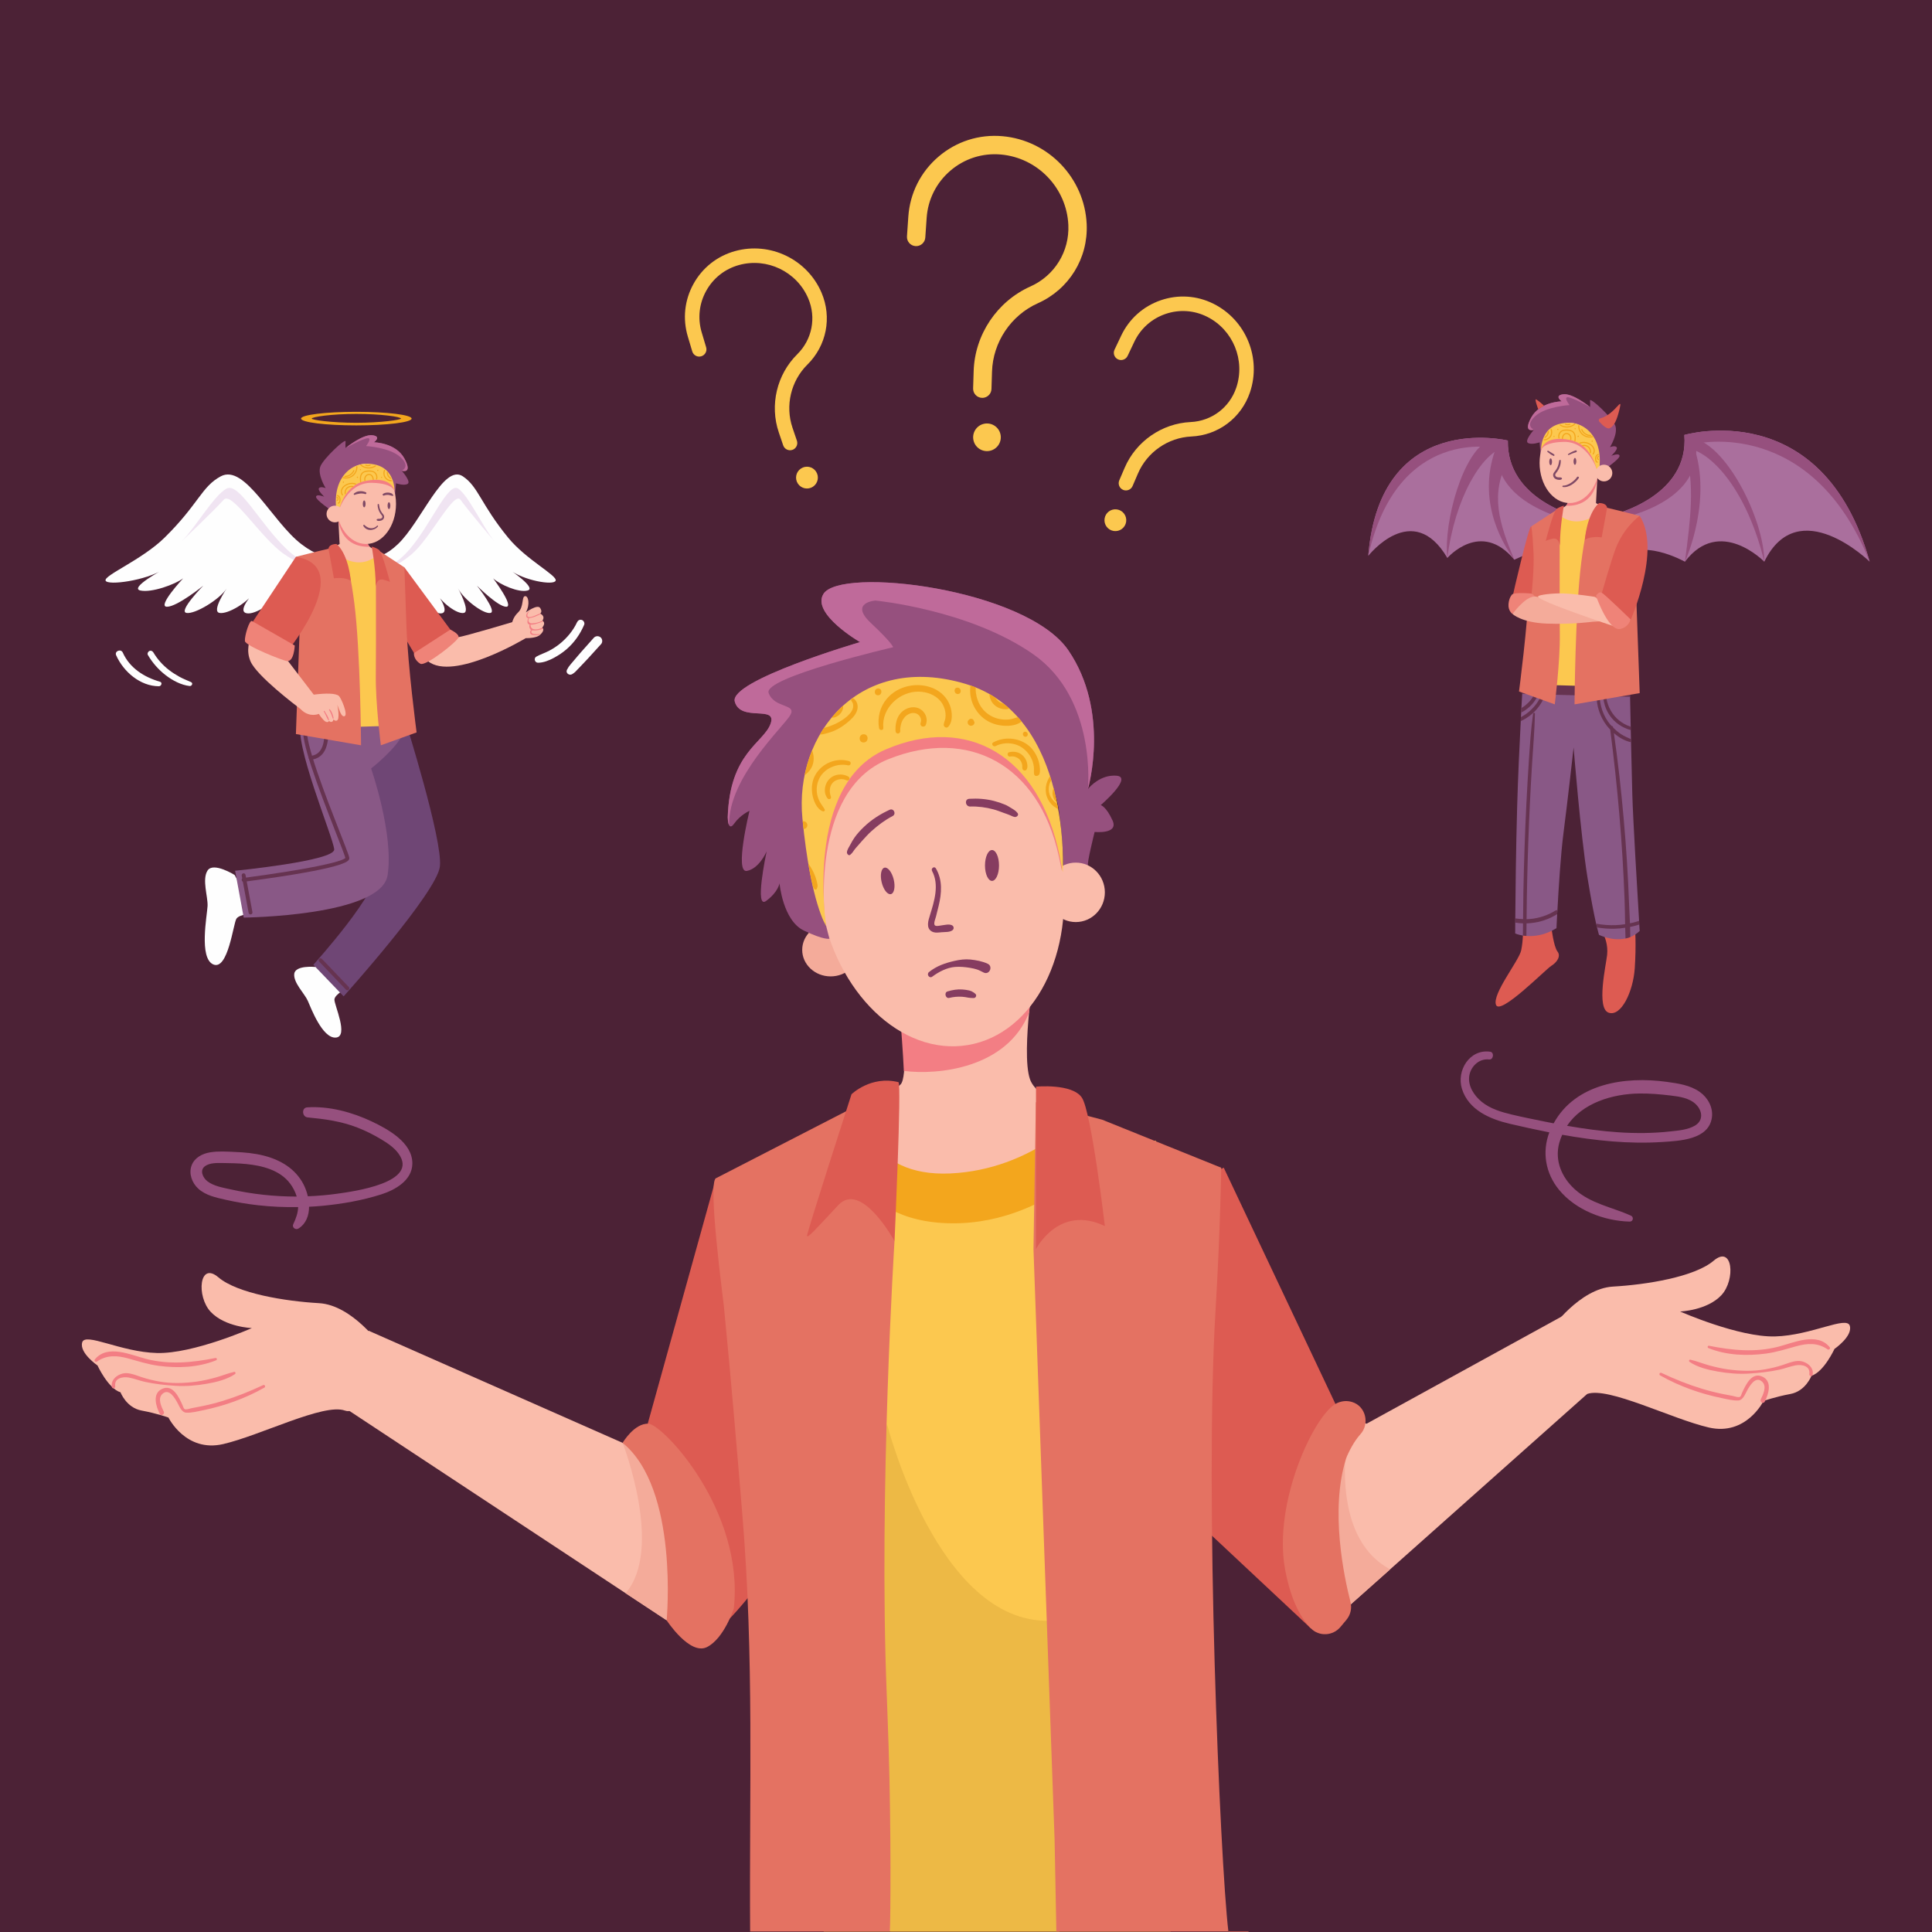 <?xml version="1.0" encoding="utf-8"?>
<!-- Generator: Adobe Illustrator 27.5.0, SVG Export Plug-In . SVG Version: 6.00 Build 0)  -->
<svg version="1.1" xmlns="http://www.w3.org/2000/svg" xmlns:xlink="http://www.w3.org/1999/xlink" x="0px" y="0px"
	 viewBox="0 0 500 500" style="enable-background:new 0 0 500 500;" xml:space="preserve">
<g id="BACKGROUND">
	<rect x="0" style="fill:#4C2236;" width="500" height="500"/>
</g>
<g id="OBJECTS">
	<g>
		<g>
			<g>
				<path style="fill:#FABCAB;" d="M401.318,344.131c0,0,7.444-10.67,16.129-11.166c8.685-0.496,21.091-2.481,26.054-6.7
					c4.963-4.218,5.707,4.963,1.985,8.933c-3.722,3.97-10.67,4.218-10.67,4.218s15.136,6.7,24.565,6.451
					c9.429-0.248,18.61-5.459,19.354-2.729c0.744,2.729-3.97,5.955-3.97,5.955s-2.729,5.955-5.955,6.948
					c0,0-1.489,3.985-5.459,4.722c-3.97,0.737-6.948,1.809-6.948,1.809s-4.466,9.101-14.143,6.868
					c-9.677-2.233-26.054-10.655-31.513-8.677C405.288,362.741,401.318,344.131,401.318,344.131z"/>
				<g>
					<path style="fill:#F37E84;" d="M456.138,356.288c-2.825-1.338-4.409,2.243-5.294,4.176c-0.228,0.498-0.277,1.093-0.84,1.115
						c-0.478,0.018-1.077-0.218-1.549-0.309c-0.882-0.169-1.765-0.331-2.645-0.511c-1.824-0.373-3.631-0.829-5.411-1.373
						c-3.559-1.087-7.063-2.498-10.427-4.084c-0.426-0.201-0.732,0.422-0.325,0.652c5,2.831,10.381,4.737,16.008,5.886
						c1.337,0.273,2.86,0.674,4.232,0.597c1.132-0.064,1.707-1.512,2.169-2.382c0.656-1.236,2.222-4.086,3.973-2.484
						c1.32,1.208,0.264,3.324-0.345,4.594c-0.328,0.683,0.685,1.264,1.033,0.58C457.692,360.826,458.742,357.522,456.138,356.288z"
						/>
					<path style="fill:#F37E84;" d="M465.292,352.213c-1.376,0.061-2.655,0.628-3.946,1.048c-1.478,0.481-2.948,0.839-4.477,1.111
						c-3.173,0.564-6.434,0.465-9.62,0.032c-1.681-0.228-3.321-0.612-4.957-1.055c-1.63-0.441-3.188-1.105-4.838-1.471
						c-0.308-0.068-0.459,0.395-0.217,0.56c2.066,1.417,4.861,2.089,7.307,2.514c2.705,0.47,5.413,0.702,8.156,0.526
						c2.629-0.169,5.204-0.451,7.784-1c1.438-0.306,2.825-0.884,4.271-1.136c1.592-0.278,3.8,0.159,3.494,2.264
						c-0.081,0.554,0.745,0.751,0.86,0.189C469.54,353.699,467.2,352.128,465.292,352.213z"/>
					<path style="fill:#F37E84;" d="M473.518,348.648c-3.268-3.988-9.295-1.153-13.225-0.138c-6.057,1.564-11.968,0.966-18.017-0.23
						c-0.354-0.07-0.462,0.472-0.144,0.601c4.666,1.882,9.949,2.09,14.907,1.424c2.695-0.362,5.23-1.176,7.839-1.898
						c2.859-0.792,5.573-0.963,8.099,0.808C473.338,349.468,473.807,349.001,473.518,348.648z"/>
				</g>
			</g>
			<g>
				<path style="fill:#FABCAB;" d="M98.682,348.422c0,0-7.444-10.67-16.129-11.166c-8.685-0.496-21.091-2.481-26.054-6.7
					s-5.707,4.963-1.985,8.933c3.722,3.97,10.67,4.218,10.67,4.218s-15.136,6.699-24.565,6.451s-18.61-5.459-19.354-2.729
					c-0.744,2.729,3.97,5.955,3.97,5.955s2.729,5.955,5.955,6.948c0,0,1.489,3.985,5.459,4.722c3.97,0.737,6.948,1.809,6.948,1.809
					s4.466,9.101,14.144,6.868c9.677-2.233,26.054-10.655,31.513-8.677C94.712,367.032,98.682,348.422,98.682,348.422z"/>
				<g>
					<path style="fill:#F37E84;" d="M41.93,359.451c2.825-1.338,4.41,2.243,5.294,4.176c0.228,0.498,0.277,1.093,0.84,1.115
						c0.478,0.018,1.077-0.218,1.549-0.309c0.882-0.169,1.765-0.331,2.645-0.511c1.824-0.373,3.631-0.829,5.411-1.373
						c3.558-1.087,7.063-2.498,10.427-4.084c0.426-0.201,0.732,0.422,0.325,0.652c-5,2.831-10.381,4.737-16.008,5.887
						c-1.337,0.273-2.86,0.674-4.232,0.596c-1.132-0.064-1.707-1.512-2.169-2.381c-0.657-1.236-2.222-4.086-3.972-2.484
						c-1.32,1.208-0.264,3.324,0.345,4.594c0.327,0.683-0.685,1.264-1.033,0.58C40.376,363.988,39.326,360.684,41.93,359.451z"/>
					<path style="fill:#F37E84;" d="M32.776,355.375c1.376,0.061,2.655,0.627,3.946,1.048c1.478,0.481,2.948,0.839,4.477,1.111
						c3.173,0.564,6.434,0.465,9.62,0.032c1.681-0.228,3.321-0.612,4.957-1.055c1.63-0.441,3.188-1.105,4.838-1.471
						c0.308-0.068,0.459,0.395,0.217,0.561c-2.066,1.417-4.861,2.089-7.307,2.514c-2.705,0.47-5.412,0.702-8.156,0.526
						c-2.629-0.168-5.204-0.451-7.784-1c-1.438-0.306-2.825-0.884-4.271-1.136c-1.592-0.277-3.8,0.159-3.494,2.265
						c0.081,0.554-0.745,0.751-0.86,0.19C28.528,356.862,30.868,355.291,32.776,355.375z"/>
					<path style="fill:#F37E84;" d="M24.55,351.811c3.268-3.989,9.295-1.153,13.225-0.138c6.057,1.564,11.968,0.967,18.017-0.23
						c0.354-0.07,0.462,0.472,0.144,0.6c-4.666,1.882-9.949,2.09-14.907,1.424c-2.695-0.362-5.23-1.176-7.839-1.898
						c-2.86-0.792-5.573-0.963-8.099,0.808C24.73,352.63,24.261,352.164,24.55,351.811z"/>
				</g>
			</g>
			<g>
				<g>
					<g>
						<path style="fill:#FCC84F;" d="M302.936,499.87H274.16h-43.753h-4.947h-12.265h-0.019l-2.643-80.446l-4.704-124.251
							c0,0,8.873,6.414,21.643,10.01c7.328,2.051,15.929,3.178,24.87,1.633c5.608-0.972,11.089-2.109,16.22-3.285
							c17.017-3.887,30.089-8.202,30.535-8.358l0.01,0.01l3.703,187.285L302.936,499.87z"/>
						<path style="fill:#F3A61D;" d="M225.145,288.552l-7.444,5.542c0,0,1.647,22.249,28.614,22.497
							c26.967,0.248,44.575-23.172,44.575-23.172l-7.931-2.634L225.145,288.552z"/>
						<path style="fill:#EDB945;" d="M229.569,368.578c0,0,13.08,51.636,42.105,50.877l2.486,80.415h-43.753
							C230.407,499.87,226.178,381.734,229.569,368.578z"/>
					</g>
					<g>
						<g>
							<g>
								<path style="fill:#FABCAB;" d="M280.227,288.05c0,0-12.896,14.646-34.277,15.637c-21.371,0.991-23.538-16.212-23.538-16.212
									s8.436-4.619,10.671-6.844c0.894-0.894,1.079-4.739,0.962-7.499c-0.165-4.121-0.962-8.649-0.962-8.649l33.752-6.949
									c0,0-0.253,1.856-0.515,4.539c-0.515,5.258-1.05,13.674,0.262,17.299C268.565,284.824,280.227,288.05,280.227,288.05z"/>
								<path style="fill:#F37E84;" d="M266.835,257.534c0,0-0.253,1.856-0.515,4.539c-5.693,14.401-23.563,16.232-32.406,15.075
									c-0.165-4.121-0.831-12.665-0.831-12.665L266.835,257.534z"/>
							</g>
							<g>
								<g>
									<g>
										<path style="fill:#F4AB9A;" d="M222.332,245.826c0,3.791-3.296,6.865-7.361,6.865c-4.066,0-7.361-3.074-7.361-6.865
											c0-3.792,3.296-6.865,7.361-6.865C219.037,238.961,222.332,242.035,222.332,245.826z"/>
										
											<ellipse transform="matrix(0.986 -0.165 0.165 0.986 -34.416 43.377)" style="fill:#FABCAB;" cx="243.586" cy="228.605" rx="31.559" ry="42.46"/>
									</g>
									<g>
										<path style="fill:#863C60;" d="M246.367,239.456c-0.767-0.373-1.781-0.074-2.603,0.017
											c-0.435,0.048-1.655,0.398-1.898-0.094c-0.259-0.524,0.234-1.666,0.364-2.173c0.237-0.929,0.473-1.857,0.696-2.789
											c0.784-3.27,1.05-6.682-0.732-9.687c-0.397-0.669-1.334,0.015-0.98,0.676c1.928,3.593,0.57,7.87-0.552,11.475
											c-0.415,1.334-1.077,3.31,0.495,4.184c0.787,0.438,1.735,0.268,2.592,0.192c0.883-0.079,2.043,0.039,2.766-0.528
											C246.963,240.375,246.872,239.701,246.367,239.456z"/>
										<path style="fill:#863C60;" d="M255.612,249.415c-1.363-0.635-2.988-0.938-4.488-1.093
											c-1.327-0.137-2.705,0.04-4.002,0.333c-2.44,0.55-4.725,1.32-6.695,2.912c-0.724,0.585,0.085,1.753,0.844,1.188
											c1.669-1.244,3.788-2.349,5.896-2.513c1.318-0.102,2.638,0.023,3.938,0.245c0.582,0.099,1.164,0.226,1.727,0.405
											c0.618,0.197,1.185,0.539,1.773,0.813C256.063,252.384,257.074,250.096,255.612,249.415z"/>
										<path style="fill:#863C60;" d="M251.958,256.838c-0.325-0.234-0.688-0.401-1.077-0.494
											c-0.573-0.137-1.165-0.219-1.752-0.265c-1.332-0.104-2.647,0.114-3.919,0.503c-0.931,0.284-0.512,1.912,0.447,1.674
											c1.108-0.274,2.211-0.364,3.35-0.298c0.536,0.031,1.051,0.133,1.577,0.229c0.324,0.059,0.638,0.077,0.966,0.09
											c0.404,0.017,0.811,0.088,1.015-0.36C252.813,257.375,252.328,257.104,251.958,256.838z"/>
										<g>
											<path style="fill:#863C60;" d="M230.237,209.57c-2.405,1.097-4.676,2.545-6.592,4.374
												c-0.902,0.861-1.778,1.786-2.492,2.811c-0.417,0.599-0.778,1.217-1.107,1.866c-0.31,0.611-0.814,1.261-0.86,1.965
												c-0.026,0.392,0.486,1.012,0.891,0.6c0.275-0.28,0.383-0.331,0.583-0.617c0.072-0.103,0.145-0.206,0.218-0.308
												c0.204-0.287,0.405-0.574,0.639-0.837c0.521-0.587,1.027-1.187,1.553-1.77c0.792-0.879,1.574-1.75,2.453-2.547
												c1.677-1.52,3.479-2.86,5.488-3.914C232.031,210.657,231.296,209.087,230.237,209.57z"/>
											<path style="fill:#863C60;" d="M263.359,210.438c-0.444-0.607-1.082-0.97-1.719-1.351c-0.5-0.3-0.964-0.607-1.505-0.834
												c-0.93-0.39-1.887-0.711-2.863-0.963c-2.106-0.543-4.268-0.693-6.435-0.561c-1.307,0.08-1.021,2.043,0.257,2
												c2.024-0.069,4.075,0.213,6.028,0.739c0.893,0.24,1.74,0.572,2.604,0.895c0.546,0.204,1.1,0.359,1.634,0.601
												c0.408,0.185,0.783,0.388,1.23,0.468C263.098,211.523,263.741,210.962,263.359,210.438z"/>
											<path style="fill:#863C60;" d="M231.29,227.597c0.46,1.889,0.137,3.591-0.723,3.8c-0.859,0.209-1.929-1.153-2.389-3.042
												c-0.46-1.889-0.137-3.591,0.723-3.8C229.76,224.345,230.829,225.707,231.29,227.597z"/>
											<path style="fill:#863C60;" d="M258.546,223.983c0,2.205-0.813,3.993-1.816,3.993c-1.003,0-1.816-1.788-1.816-3.993
												s0.813-3.993,1.816-3.993C257.733,219.99,258.546,221.778,258.546,223.983z"/>
										</g>
									</g>
								</g>
								<g>
									<g>
										<path style="fill:#96507E;" d="M287.925,212.332c1.652,3.635-4.636,2.974-4.636,2.974s-2.128,8.475-1.691,8.669
											l-6.521,0.758c0,0,0.408-3.858-1.05-15.054c-1.535-11.74-12.906-21.672-28.456-26.794
											c-15.55-5.131-32.917,8.601-34.569,25.307c-1.652,16.706,3.664,34.734,3.664,34.734s-1.186,0.505-6.628-2.099
											c-5.452-2.605-6.298-12.226-6.298-12.226s-0.33,2.255-3.479,4.568c-3.042,2.245-0.039-11.944,0.146-12.848
											c-0.214,0.496-2.002,4.451-5.102,5.073c-3.314,0.661,0.661-15.55,0.661-15.55s-2.323,0.991-3.975,3.314
											c-0.651,0.913-1.05,0.846-1.293,0.418v-0.01c-0.36-0.641-0.36-2.07-0.36-2.07c0.496-16.706,9.262-19.184,11.079-24.17
											c1.827-4.995-7.775-0.311-9.262-5.763c-1.487-5.462,32.421-15.384,32.421-15.384s-12.566-7.279-9.505-12.41
											c4.218-7.279,52.519-1.487,63.433,14.558c10.749,15.783,5.219,35.259,5.044,35.881c0.02-0.019,0.029-0.039,0.058-0.068
											c0.467-0.564,3.236-3.693,7.308-3.392c4.461,0.33-4.043,7.61-4.043,7.61S286.272,208.688,287.925,212.332z"/>
										<path style="fill:#BF6A9A;" d="M281.549,204.208c0,0.01-0.01,0.02-0.01,0.02s2.41-23.324-14.131-34.909
											c-16.541-11.575-40.856-13.898-40.856-13.898s-6.832,0.496-1.186,5.792c5.646,5.297,5.783,6.288,5.783,6.288
											s-33.713,7.814-32.227,11.847c1.487,4.033,7.279,2.712,5.627,5.685c-1.652,2.974-16.162,16.21-15.851,28.533
											c-0.36-0.641-0.36-2.07-0.36-2.07c0.496-16.706,9.262-19.184,11.079-24.17c1.827-4.995-7.775-0.311-9.262-5.763
											c-1.487-5.462,32.421-15.384,32.421-15.384s-12.566-7.279-9.505-12.41c4.218-7.279,52.519-1.487,63.433,14.558
											C287.254,184.11,281.724,203.586,281.549,204.208z"/>
										<ellipse style="fill:#FABCAB;" cx="278.41" cy="230.938" rx="7.527" ry="7.692"/>
									</g>
									<path style="fill:#F37E84;" d="M213.582,238.778c0,0-4.409-34.011,16.329-42.303c20.737-8.292,38.862,1.368,44.087,25.027
										l0.827,3.952c0,0,2.313-36.894-24.58-44.432c-26.894-7.538-43.527,11.684-41.421,31.736
										C210.929,232.809,213.582,238.778,213.582,238.778z"/>
									<g>
										<path style="fill:#FCC84F;" d="M213.819,239.663c0,0-5.796-36.598,15.378-45.696c21.174-9.098,39.68,1.501,45.015,27.46
											l0.845,4.337c0,0,2.362-40.481-25.098-48.752c-27.46-8.271-44.444,12.82-42.293,34.821
											C209.816,233.833,213.819,239.663,213.819,239.663z"/>
										<g>
											<defs>
												<path id="SVGID_1_" d="M213.819,239.663c0,0-5.796-36.598,15.378-45.696c21.174-9.098,39.68,1.501,45.015,27.46
													l0.845,4.337c0,0,2.362-40.481-25.098-48.752c-27.46-8.271-44.444,12.82-42.293,34.821
													C209.816,233.833,213.819,239.663,213.819,239.663z"/>
											</defs>
											<clipPath id="SVGID_00000013157340916686752830000015050002019286827965_">
												<use xlink:href="#SVGID_1_"  style="overflow:visible;"/>
											</clipPath>
											<g style="clip-path:url(#SVGID_00000013157340916686752830000015050002019286827965_);">
												<path style="fill:#F3A61D;" d="M220.957,180.802c-0.397-0.317-0.901,0.297-0.574,0.662
													c0.645,0.718,0.488,1.836,0.01,2.599c-0.572,0.913-1.497,1.665-2.383,2.256c-0.962,0.64-2.027,1.148-3.106,1.559
													c-0.475,0.181-0.959,0.335-1.45,0.465c-0.611,0.161-1.339,0.177-1.879,0.514c-0.425,0.265-0.274,1.046,0.193,1.172
													c0.721,0.194,1.61-0.099,2.314-0.288c0.589-0.157,1.167-0.354,1.731-0.586c1.227-0.505,2.332-1.24,3.362-2.07
													c1.008-0.813,2.057-1.751,2.548-2.981C222.197,182.917,221.98,181.617,220.957,180.802z"/>
												<path style="fill:#F3A61D;" d="M218.126,182.456c-0.047-0.289-0.493-0.264-0.554,0.002
													c-0.019,0.085-0.038,0.169-0.068,0.25c-0.044,0.124-0.13,0.225-0.178,0.347c-0.016,0.039-0.028,0.079-0.043,0.119
													c-0.003,0.007-0.022,0.053-0.027,0.068c-0.009,0.019-0.02,0.042-0.022,0.047c-0.018,0.037-0.037,0.075-0.056,0.111
													c-0.032,0.061-0.067,0.122-0.103,0.181c-0.008,0.013-0.086,0.12-0.022,0.035c-0.021,0.028-0.04,0.057-0.061,0.084
													c-0.046,0.062-0.094,0.122-0.144,0.18c-0.023,0.027-0.046,0.053-0.069,0.079c-0.014,0.016-0.028,0.031-0.043,0.047
													c0.037-0.039,0.043-0.045,0.017-0.019c-0.101,0.094-0.193,0.195-0.298,0.284c-0.055,0.046-0.111,0.09-0.169,0.131
													c-0.026,0.019-0.053,0.038-0.079,0.056c-0.006,0.004-0.026,0.016-0.042,0.026c-0.116,0.066-0.234,0.129-0.357,0.18
													c-0.228,0.094-0.46,0.199-0.696,0.268c-0.391,0.114-0.31,0.733,0.08,0.779c0.205,0.025,0.411,0.021,0.616-0.002
													c0.191-0.022,0.379-0.096,0.553-0.177c0.324-0.15,0.632-0.353,0.894-0.597c0.289-0.269,0.524-0.597,0.694-0.953
													c0.086-0.18,0.159-0.369,0.212-0.561C218.245,183.112,218.178,182.77,218.126,182.456z"/>
												<path style="fill:#F3A61D;" d="M245.841,182.546c-0.735-1.986-2.298-3.53-4.226-4.379
													c-4.055-1.786-9.242-0.755-12.122,2.687c-1.776,2.122-2.438,4.83-2.006,7.556c0.109,0.686,1.182,0.697,1.112-0.032
													c-0.487-5.098,4.202-9.459,9.157-9.382c2.109,0.033,4.276,0.809,5.651,2.466c0.697,0.84,1.136,1.893,1.275,2.974
													c0.063,0.492,0.056,1.01-0.027,1.5c-0.092,0.543-0.363,1.036-0.417,1.583c-0.053,0.54,0.637,1.055,1.093,0.624
													C246.711,186.833,246.436,184.155,245.841,182.546z"/>
												<path style="fill:#F3A61D;" d="M239.383,184.77c-0.476-0.859-1.329-1.48-2.291-1.668
													c-1.057-0.206-2.161,0.073-3.06,0.644c-0.973,0.618-1.645,1.594-1.967,2.693c-0.201,0.686-0.313,1.39-0.312,2.106
													c0.001,0.385-0.068,0.939,0.288,1.188c0.458,0.32,0.991-0.096,0.943-0.602c-0.047-0.49,0.051-1.04,0.156-1.519
													c0.117-0.532,0.317-1.041,0.613-1.499c0.5-0.774,1.195-1.339,2.097-1.539c0.751-0.167,1.503,0.037,2.007,0.581
													c0.2,0.216,0.374,0.542,0.464,0.885c0.076,0.288,0.085,0.616-0.044,0.936c-0.148,0.364-0.08,0.785,0.293,0.988
													c0.321,0.174,0.833,0.071,0.988-0.293C239.971,186.698,239.894,185.691,239.383,184.77z"/>
												<path style="fill:#F3A61D;" d="M263.481,185.617c-0.702,0.134-1.358,0.426-2.072,0.537
													c-0.706,0.109-1.436,0.105-2.145,0.021c-1.448-0.171-2.857-0.767-3.977-1.702c-2.058-1.72-3.056-4.579-2.71-7.213
													c0.116-0.887-1.21-1.008-1.367-0.148c-0.6,3.294,0.728,6.699,3.345,8.781c1.284,1.021,2.861,1.63,4.478,1.854
													c1.601,0.222,3.687,0.127,5.062-0.806C264.819,186.45,264.271,185.467,263.481,185.617z"/>
												<path style="fill:#F3A61D;" d="M261.196,182.239c-0.297-0.169-0.4-0.156-0.672-0.121
													c-0.023,0.003-0.079,0.009-0.103,0.012c-0.116,0.007-0.233,0.011-0.35,0.006c-0.128-0.005-0.254-0.019-0.381-0.036
													c-0.027-0.004-0.026-0.003-0.037-0.004c-0.01-0.003-0.009-0.004-0.037-0.01c-0.062-0.015-0.124-0.029-0.186-0.047
													c-0.123-0.034-0.244-0.075-0.363-0.123c-0.044-0.018-0.088-0.038-0.132-0.057c0-0.002-0.103-0.052-0.11-0.056
													c-0.206-0.114-0.409-0.248-0.58-0.411c-0.092-0.088-0.177-0.184-0.257-0.283c-0.04-0.05-0.079-0.1-0.116-0.152
													c-0.008-0.012-0.033-0.05-0.051-0.077c-0.126-0.211-0.228-0.433-0.315-0.664c-0.182-0.484-0.231-0.992-0.149-1.502
													c0.051-0.318-0.212-0.627-0.523-0.664c-0.353-0.041-0.587,0.208-0.663,0.523c-0.335,1.387,0.104,2.9,1.165,3.863
													c0.508,0.461,1.116,0.807,1.784,0.976c0.31,0.079,0.631,0.131,0.951,0.141c0.421,0.013,0.95,0.02,1.24-0.326
													C261.562,182.929,261.577,182.455,261.196,182.239z"/>
												<path style="fill:#F3A61D;" d="M269.058,198.267c-0.091-0.697-0.267-1.394-0.529-2.046
													c-0.525-1.311-1.382-2.583-2.523-3.434c-2.587-1.929-6.12-2.172-8.958-0.654c-0.646,0.345-0.018,1.266,0.621,0.943
													c2.315-1.167,5.335-0.903,7.337,0.772c0.885,0.741,1.602,1.646,2.048,2.717c0.247,0.592,0.42,1.211,0.499,1.848
													c0.078,0.628-0.028,1.265,0.062,1.884c0.115,0.789,1.186,0.595,1.399-0.003
													C269.23,199.691,269.14,198.891,269.058,198.267z"/>
												<path style="fill:#F3A61D;" d="M265.865,197.83c-0.044-0.301-0.118-0.604-0.229-0.888
													c-0.215-0.551-0.551-1.05-0.985-1.451c-0.956-0.883-2.283-1.12-3.52-0.81c-0.279,0.07-0.409,0.427-0.349,0.677
													c0.063,0.262,0.334,0.494,0.619,0.443c0.125-0.022,0.25-0.04,0.377-0.05c0.001,0,0.193-0.005,0.093-0.006
													c0.063,0,0.127,0.003,0.19,0.007c0.225,0.014,0.438,0.053,0.653,0.119c0.052,0.016,0.104,0.033,0.155,0.051
													c0.015,0.008,0.107,0.047,0.108,0.047c0.111,0.05,0.222,0.102,0.328,0.16c0.045,0.025,0.09,0.051,0.134,0.078
													c0.015,0.01,0.039,0.026,0.056,0.038c0.098,0.071,0.191,0.147,0.279,0.228c0.037,0.034,0.072,0.07,0.108,0.104
													c0.017,0.016,0.019,0.018,0.026,0.023c0.003,0.005,0.005,0.009,0.021,0.028c0.075,0.094,0.149,0.189,0.215,0.289
													c0.118,0.179,0.206,0.367,0.276,0.569c0.032,0.092,0.059,0.186,0.083,0.28c0.005,0.028,0.016,0.082,0.019,0.099
													c0.01,0.059,0.018,0.119,0.024,0.179c0.013,0.119,0.023,0.241,0.019,0.36c-0.001,0.031-0.005,0.063-0.007,0.094
													c-0.012,0.208,0.029,0.36,0.09,0.558c0.128,0.414,0.812,0.476,1.027,0.11c0.204-0.347,0.23-0.589,0.222-0.955
													C265.895,198.084,265.884,197.956,265.865,197.83z"/>
												<path style="fill:#F3A61D;" d="M274.805,207.382c-0.569-0.459-1.101-0.897-1.348-1.63
													c-0.242-0.718-0.09-1.55,0.338-2.165c0.297-0.428-0.3-0.93-0.635-0.516c-0.65,0.804-0.926,1.909-0.676,2.919
													c0.116,0.469,0.315,0.888,0.61,1.271c0.134,0.174,0.286,0.333,0.454,0.475c0.258,0.219,0.505,0.335,0.825,0.441
													C274.806,208.321,275.16,207.669,274.805,207.382z"/>
												<path style="fill:#F3A61D;" d="M275.718,209.038c-0.463-0.32-0.973-0.419-1.475-0.645
													c-0.349-0.156-0.672-0.363-0.972-0.598c-0.752-0.59-1.364-1.33-1.658-2.247c-0.262-0.82-0.261-1.703-0.042-2.533
													c0.21-0.796,0.851-1.652,1.448-2.204c0.409-0.378-0.136-1.029-0.56-0.662c-1.615,1.396-2.228,3.914-1.566,5.936
													c0.325,0.994,0.95,1.926,1.783,2.564c0.775,0.594,1.941,1.245,2.932,0.901
													C275.802,209.484,275.918,209.175,275.718,209.038z"/>
												<path style="fill:#F3A61D;" d="M219.754,196.987c-3.338-0.992-7.047,0.547-8.758,3.576
													c-0.849,1.504-1.039,3.268-0.77,4.958c0.253,1.59,1.078,3.79,2.681,4.441c0.327,0.133,0.709-0.166,0.509-0.519
													c-0.377-0.665-0.875-1.245-1.237-1.916c-0.325-0.601-0.557-1.241-0.692-1.911c-0.282-1.399-0.083-2.863,0.545-4.145
													c1.299-2.652,4.63-4.035,7.457-3.404C220.192,198.225,220.438,197.19,219.754,196.987z"/>
												<path style="fill:#F3A61D;" d="M219.606,201.011c-1.27-0.736-2.855-0.765-4.138-0.041c-1.225,0.691-1.954,2.027-2,3.415
													c-0.012,0.348,0.023,0.713,0.103,1.052c0.061,0.261,0.21,0.547,0.332,0.786c0.093,0.184,0.197,0.344,0.357,0.477
													c0.289,0.24,0.855,0.069,0.796-0.37c-0.048-0.355-0.211-0.659-0.246-1.016c-0.017-0.172-0.055-0.336-0.062-0.51
													c-0.014-0.341,0.027-0.672,0.108-1.003c0.131-0.536,0.406-1.023,0.85-1.423c0.019-0.017,0.039-0.035,0.114-0.09
													c0.056-0.042,0.113-0.082,0.171-0.12c0.058-0.038,0.118-0.074,0.178-0.109c0.016-0.009,0.14-0.073,0.167-0.089
													c0.257-0.118,0.535-0.211,0.811-0.27c0.695-0.147,1.369-0.038,2.005,0.262c0.236,0.112,0.543-0.065,0.641-0.279
													C219.898,201.455,219.839,201.146,219.606,201.011z"/>
												<path style="fill:#F3A61D;" d="M210.539,195.602c-0.141-1.06-0.518-2.029-1.319-2.759
													c-0.387-0.352-0.997,0.2-0.768,0.636c0.401,0.765,0.748,1.568,0.797,2.44c0.041,0.727-0.117,1.436-0.434,2.09
													c-0.285,0.588-0.737,1.102-1.264,1.486c-0.571,0.415-1.258,0.616-1.821,1.031c-0.291,0.215-0.183,0.633,0.152,0.721
													c0.957,0.25,1.992-0.307,2.723-0.902c0.7-0.569,1.284-1.3,1.623-2.141C210.554,197.397,210.654,196.462,210.539,195.602
													z"/>
												<path style="fill:#F3A61D;" d="M208.892,213.217c-0.058-0.165-0.153-0.307-0.283-0.424
													c-0.068-0.046-0.136-0.092-0.204-0.138c0.022,0.001,0.017-0.005-0.045-0.027c-0.01-0.003-0.019-0.007-0.029-0.01
													c-0.02-0.007-0.039-0.013-0.059-0.019c-0.035-0.011-0.07-0.021-0.105-0.032c-0.002-0.001-0.005,0-0.007-0.001
													c-0.095-0.021-0.192-0.031-0.292-0.025c0.009,0.002,0.014,0.003,0.023,0.005c-0.016,0.001-0.032-0.006-0.048-0.003
													l-0.019,0.003c-0.175,0.01-0.337,0.063-0.485,0.157c-0.107,0.064-0.193,0.147-0.259,0.249
													c-0.108,0.133-0.175,0.283-0.201,0.452c-0.024,0.162-0.007,0.32,0.052,0.473c0.016,0.158,0.292,0.424,0.468,0.543
													c0.136,0.093,0.454,0.143,0.616,0.126c0.134-0.005,0.258-0.042,0.37-0.11c0.121-0.048,0.224-0.124,0.309-0.226
													c0.094-0.099,0.158-0.213,0.19-0.343c0.055-0.125,0.076-0.257,0.061-0.396L208.892,213.217z"/>
												<path style="fill:#F3A61D;" d="M223.528,190.021c-1.367,0-1.416,2.127-0.044,2.127
													C224.851,192.148,224.9,190.021,223.528,190.021z"/>
												<path style="fill:#F3A61D;" d="M251.893,186.265c-0.074-0.082-0.162-0.141-0.265-0.175
													c-0.092-0.049-0.192-0.073-0.299-0.071c-0.068,0.007-0.136,0.015-0.204,0.022c-0.141,0.035-0.263,0.102-0.368,0.202
													c-0.079,0.098-0.158,0.196-0.237,0.295c-0.001,0.003-0.002,0.005-0.004,0.008c-0.002,0.005-0.005,0.011-0.007,0.016
													c-0.005,0.012-0.01,0.024-0.015,0.036c-0.01,0.023-0.019,0.047-0.028,0.07c-0.004,0.011-0.009,0.023-0.013,0.034
													c-0.011,0.076-0.021,0.153-0.032,0.229c0.009,0.076,0.019,0.151,0.028,0.226c0.028,0.071,0.056,0.141,0.084,0.212
													c0.046,0.062,0.091,0.124,0.137,0.186c0.063,0.049,0.125,0.099,0.188,0.149c0.073,0.031,0.147,0.063,0.22,0.094
													c0.114,0.036,0.228,0.041,0.342,0.018c0.078,0,0.151-0.019,0.219-0.056c0.076-0.02,0.142-0.057,0.199-0.111
													c0.07-0.039,0.126-0.093,0.167-0.162c0.059-0.057,0.099-0.125,0.121-0.204c0.056-0.105,0.082-0.218,0.078-0.339
													C252.103,186.719,251.998,186.492,251.893,186.265z"/>
												<path style="fill:#F3A61D;" d="M247.796,177.958c-1.066,0-0.974,1.65,0.088,1.65
													C248.949,179.609,248.857,177.958,247.796,177.958z"/>
												<path style="fill:#F3A61D;" d="M227.277,178.168c-1.135,0-1.198,1.767-0.056,1.767
													C228.356,179.934,228.419,178.168,227.277,178.168z"/>
												<path style="fill:#F3A61D;" d="M265.319,189.361c-0.844,0-0.769,1.308,0.071,1.308
													C266.234,190.668,266.159,189.361,265.319,189.361z"/>
												<path style="fill:#F3A61D;" d="M276.191,213.628c-0.928,0-0.941,1.44-0.014,1.44
													C277.105,215.068,277.118,213.628,276.191,213.628z"/>
												<path style="fill:#F3A61D;" d="M211.472,228.482c-0.094-0.441-0.219-0.876-0.363-1.303
													c-0.325-0.961-0.75-1.868-1.278-2.735c-0.96-1.578-2.331-2.889-3.875-3.896c-0.478-0.312-0.949,0.408-0.488,0.737
													c1.417,1.01,2.557,2.364,3.423,3.87c0.424,0.738,0.781,1.528,1.034,2.341c0.125,0.402,0.23,0.81,0.314,1.222
													c0.041,0.2,0.072,0.403,0.115,0.602c0.061,0.279,0.207,0.488,0.373,0.719c0.14,0.194,0.515,0.297,0.639,0.01
													c0.124-0.288,0.248-0.55,0.223-0.875C211.571,228.943,211.52,228.707,211.472,228.482z"/>
												<path style="fill:#F3A61D;" d="M209.377,232.068c-0.095-0.804-0.274-1.604-0.526-2.373
													c-0.526-1.606-1.397-2.986-2.551-4.213c-0.443-0.47-1.253,0.258-0.843,0.762c0.929,1.141,1.663,2.454,2.126,3.852
													c0.227,0.684,0.381,1.385,0.463,2.101c0.083,0.718-0.099,1.637,0.387,2.221c0.15,0.18,0.454,0.196,0.624,0.037
													c0.379-0.354,0.401-0.689,0.397-1.196C209.449,232.861,209.424,232.463,209.377,232.068z"/>
											</g>
										</g>
									</g>
								</g>
							</g>
						</g>
						<g>
							<path style="fill:#DD5B52;" d="M185.28,304.927L165.841,374.9c0,0,6.948,15.88,10.173,29.28
								c3.226,13.399,2.978,14.64,2.978,14.64s1.241,4.715,4.963,3.97c3.722-0.744,16.128-17.617,16.128-17.617s0-50.371,0-51.115
								c0-0.744-8.685-41.438-8.685-41.438L185.28,304.927z"/>
							<g>
								<path style="fill:#E47262;" d="M229.964,451.739c0.719,23.149,0.476,44.933,0.35,48.13c-0.01,0.418-0.019-0.175-0.029,0
									c-0.01,0.146-0.01,0-0.01,0h-4.937h-12.284h-18.922c-0.243-36.784,1.067-70.802-2.017-107.933
									c-1.505-18.117-2.819-33.878-4.766-53.787c-0.226-2.309-4.234-32.106-2.071-33.217l33.675-17.328l3.46-1.778l4.937,19.233
									l4.15,16.142c0,0-4.111,64.784-2.021,117.059c0.019,0.408,0.029,0.816,0.048,1.215
									C229.701,443.906,229.837,447.988,229.964,451.739z"/>
								<path style="fill:#DD5B52;" d="M232.513,280.059c0.865,0.216-1.011,41.144-1.011,41.144s-8.563-15.746-14.563-9.308
									c-6.001,6.438-7.991,8.666-8.077,7.927c-0.085-0.74,11.506-36.63,11.506-36.63S225.386,278.282,232.513,280.059z"/>
							</g>
						</g>
						<g>
							<polygon style="fill:#DD5B52;" points="316.705,302.197 348.962,370.433 339.259,421.424 310.254,394.254 306.78,306.911 
															"/>
							<g>
								<path style="fill:#E47262;" d="M323.249,499.87h-49.836h-0.029l-0.457-23.766l-5.462-152.843l0.321-19.855l0.292-18.164
									l17.202,4.548l13.042,5.258l0.01,0.01l17.717,7.143c0,0-0.185,15.423-1.487,37.212
									c-2.838,47.504,1.164,142.001,3.341,160.457C318.203,502.396,323.249,499.87,323.249,499.87z"/>
								<path style="fill:#DD5B52;" d="M268.115,281.226v42.036c0,0,5.911-11.662,17.822-5.955c0,0-3.452-29.528-5.955-33.25
									C277.478,280.335,268.115,281.226,268.115,281.226z"/>
							</g>
						</g>
					</g>
				</g>
				<g>
					<path style="fill:#FABCAB;" d="M172.527,419.328l-10.622-7.007l-71.742-47.349l5.209-20.593l65.755,29.029
						C175.763,385.323,172.527,419.328,172.527,419.328z"/>
					<path style="fill:#E47262;" d="M161.126,373.411c0,0,3.057-5.186,6.739-4.95c3.682,0.236,24.784,22.383,22.049,47.785
						c0,0-2.486,7.785-6.953,10.018c-4.466,2.233-10.435-6.933-10.435-6.933S173.285,386.562,161.126,373.411z"/>
					<path style="fill:#F4AB9A;" d="M172.527,419.328l-10.622-7.007c9.942-11.507-0.777-38.913-0.777-38.913
						C175.763,385.323,172.527,419.328,172.527,419.328z"/>
				</g>
				<g>
					<path style="fill:#FABCAB;" d="M410.747,360.764l-50.974,45.376l-12.304,10.943c0,0-8.513-17.581-10.992-23.742
						c-0.457-1.127-0.709-1.866-0.671-2.06c0.097-0.486,1.856-4.344,3.965-8.854l0.01-0.019c2.187-4.684,4.752-10.078,6.22-13.159
						c0.739-1.555,1.205-2.527,1.205-2.527l6.473,1.73l52.849-29.039L410.747,360.764z"/>
					<path style="fill:#F4AB9A;" d="M359.773,406.14l-12.304,10.943c0,0-8.513-17.581-10.992-23.742l3.295-10.914l0.01-0.019
						L344,368.452l2.002,0.797l2.964,1.186C348.966,370.434,343.427,397.442,359.773,406.14z"/>
					<path style="fill:#E47262;" d="M352.097,371.154c2.445-2.729,1.335-7.247-2.171-8.314c-1.189-0.362-2.511-0.356-3.941,0.298
						c-5.707,2.608-16.625,25.684-13.399,43.053c1.539,8.288,4.255,12.79,6.673,15.233c2.145,2.167,5.705,1.968,7.658-0.374
						l1.543-1.851c1.075-1.29,1.457-3.017,1.04-4.643c-1.654-6.447-5.344-23.818-1.135-37.083c0.066-0.21,0.147-0.421,0.236-0.621
						C349.775,374.202,350.988,372.391,352.097,371.154z"/>
				</g>
			</g>
		</g>
		<g>
			<g>
				<g>
					<path style="fill:#AA6F9D;" d="M483.875,145.367c0,0-18.45-18.06-27.28,0c0,0-11.55-11.86-20.54,0c0,0-12.11-6.77-16.77-0.14
						l-3-10.34l-0.19-0.68l-0.17-0.57c0,0,0.11-0.02,0.31-0.07c2.62-0.62,20.91-5.49,19.67-21
						C435.905,112.567,471.685,102.027,483.875,145.367z"/>
					<path style="fill:#96507E;" d="M483.875,145.367c-15.067-37.657-44.989-30.521-44.989-30.521
						c1.769,15.625-19.651,19.431-22.601,20.041c-0.23,0.05-0.36,0.07-0.36,0.07l0.17-0.75l0.14-0.64c2.62-0.62,20.91-5.49,19.67-21
						C435.905,112.567,471.685,102.027,483.875,145.367z"/>
					<path style="fill:#96507E;" d="M456.595,145.367c0-10.975-10.13-31.298-19.301-32.116l-0.305,2.799
						C443.226,117.247,452.185,127.21,456.595,145.367z"/>
					<path style="fill:#96507E;" d="M436.055,145.367c0,0,7.843-16.964,1.618-31.683l-1.375,3.296
						C438.562,125.822,437.571,133.887,436.055,145.367z"/>
				</g>
				<g>
					<path style="fill:#AA6F9D;" d="M354.107,143.856c0,0,11.502-14.725,20.468,0.545c0,0,8.666-10.006,17.341,0.462
						c0,0,10.978-5.806,15.604,0.29l2.935-9.546l0.193-0.654l0.174-0.551c0,0-0.113-0.019-0.318-0.066
						c-2.669-0.585-20.524-5-20.276-20.326C390.229,114.011,357.193,105.954,354.107,143.856z"/>
					<path style="fill:#96507E;" d="M354.107,143.856c7.567-33.814,33.148-27.861,33.148-27.861
						c-0.645,15.26,20.211,19.034,23.2,19.613c0.235,0.048,0.367,0.067,0.367,0.067l-0.174-0.721l-0.144-0.617
						c-2.669-0.585-20.524-5-20.276-20.326C390.229,114.011,357.193,105.954,354.107,143.856z"/>
					<path style="fill:#96507E;" d="M374.576,144.401c-1.047-9.198,4.089-27.764,10.825-30.434l3.882,1.779
						C383.487,117.291,376.538,128.809,374.576,144.401z"/>
					<path style="fill:#96507E;" d="M391.917,144.863c-3.823-5.135-9.852-16.461-4.45-29.732l2.922,3.958
						C385.474,127.697,388.034,135.632,391.917,144.863z"/>
				</g>
				<g>
					<g>
						<g>
							<g>
								<path style="fill:#FABCAB;" d="M414.267,130.867l-1.227,5.354c0,0-4.942,1.38-5.555,1.227
									c-0.602-0.153-3.986-1.439-4.281-1.887c-0.307-0.448,1.109-4.163,1.109-4.163s0.507-0.094,0.944-0.507
									c0.307-0.283,0.578-0.731,0.602-1.427v-1.427l0.13-0.071l7.395-4.258l-0.024,0.484v0.012l-0.318,5.991L414.267,130.867z"/>
								<path style="fill:#F37E84;" d="M413.382,123.708l-0.024,0.484v0.012c-1.144,6.616-6.392,6.758-8.102,6.687
									c0.307-0.283,0.578-0.731,0.602-1.427v-1.321c0.035-0.059,0.082-0.118,0.13-0.177L413.382,123.708z"/>
							</g>
							<g>
								<g>
									<path style="fill:#DD5B52;" d="M401.468,239.869c0,0,0.629,5.155,1.594,6.359c0.965,1.204-0.089,2.802-1.594,3.735
										c-1.506,0.933-13.249,12.932-14.303,10.094c-1.054-2.838,5.967-11.42,6.521-14.13c0.555-2.71,0.453-5.274,0.453-5.274
										L401.468,239.869z"/>
									<path style="fill:#DD5B52;" d="M415.169,242.227c0,0,1.054,2.194,0.753,4.904c-0.301,2.71-2.846,13.852,0.402,14.956
										c3.216,1.093,6.327-5.423,6.747-11.463c0.42-6.04,0.069-10.756,0.069-10.756L415.169,242.227z"/>
									<g>
										<g>
											<path style="fill:#895886;" d="M424.35,240.93c-0.767,0.731-1.592,1.238-2.43,1.58c-0.413,0.165-0.826,0.283-1.238,0.366
												c-3.491,0.767-6.864-0.943-6.864-0.943s-0.177-0.554-0.507-1.911c-0.071-0.283-0.153-0.613-0.236-0.979
												c-0.519-2.276-1.285-6.074-2.241-11.959c-1.805-11.251-3.585-33.648-3.585-33.648s-1.569,14.094-2.618,22.125
												c-0.696,5.331-1.274,14.436-1.569,19.955c-0.024,0.377-0.047,0.743-0.071,1.073c-0.118,2.205-0.177,3.621-0.177,3.621
												c-3.055,1.887-5.838,2.17-7.784,2.017c-0.33-0.024-0.637-0.059-0.908-0.106c-1.262-0.201-1.993-0.543-1.993-0.543
												s0-1.038,0.012-2.807c0.012-0.33,0.012-0.696,0.012-1.085c0.047-6.086,0.177-18.257,0.484-28.872
												c0.224-7.855,0.613-16.134,0.932-22.184c0.012-0.354,0.035-0.708,0.047-1.05c0.024-0.413,0.047-0.802,0.071-1.191
												c0.012-0.401,0.035-0.778,0.047-1.156c0.201-3.456,0.33-5.614,0.33-5.614c0.684-1.793,10.261-5.531,10.261-5.531
												l17.479,5.531c0,0,0.094,4.717,0.224,10.461c0.012,0.283,0.012,0.566,0.012,0.849c0.024,0.778,0.035,1.569,0.059,2.371
												c0,0.259,0.012,0.519,0.012,0.778c0.118,5.095,0.248,10.331,0.33,13.516c0.177,6.357,1.321,25.675,1.757,32.716
												c0.012,0.354,0.035,0.672,0.047,0.955C424.315,240.329,424.35,240.93,424.35,240.93z"/>
											<g>
												<path style="fill:#663350;" d="M422.039,188.931c-0.531-0.118-1.038-0.307-1.533-0.531
													c-1.073-0.484-2.052-1.167-2.878-1.993c-1.71-1.734-2.665-4.069-2.736-6.487c-0.012-0.46,0.696-0.543,0.731-0.071
													c0.177,2.276,1.168,4.482,2.807,6.074c0.778,0.755,1.675,1.344,2.654,1.793c0.307,0.13,0.625,0.26,0.944,0.366
													C422.039,188.365,422.039,188.648,422.039,188.931z"/>
												<path style="fill:#663350;" d="M422.522,239.751c-0.212,0.059-0.436,0.083-0.66,0.118
													c0.035,0.885,0.059,1.757,0.059,2.642c-0.413,0.165-0.826,0.283-1.238,0.366c-0.035-0.92-0.059-1.852-0.083-2.771
													c-0.885,0.13-1.781,0.224-2.677,0.248c-1.557,0.047-3.09-0.071-4.611-0.33c-0.071-0.283-0.153-0.613-0.236-0.979
													c1.675,0.318,3.397,0.448,5.107,0.377c0.802-0.035,1.604-0.118,2.394-0.236c-0.035-2.146-0.059-4.281-0.141-6.416
													c-0.543-14.695-1.828-29.367-3.715-43.956c-0.33-0.342-0.649-0.696-0.92-1.05c-1.757-2.312-2.665-5.13-2.618-8.032
													c0-0.507,0.79-0.519,0.79-0.012c0,2.807,0.955,5.626,2.76,7.796c0.106,0.13,0.236,0.236,0.342,0.354
													c0.177,0.012,0.366,0.13,0.401,0.354v0.071c0.637,0.637,1.321,1.238,2.076,1.722c0.814,0.519,1.686,0.885,2.548,1.286
													c0,0.259,0.012,0.519,0.012,0.778c-1.604-0.318-3.137-1.215-4.434-2.347c0.519,3.668,1.003,7.348,1.415,11.027
													c0.837,7.43,1.498,14.86,1.97,22.314c0.236,3.715,0.413,7.418,0.554,11.133c0.059,1.569,0.153,3.149,0.212,4.729
													c0.259-0.059,0.519-0.083,0.779-0.153c0.542-0.13,1.061-0.295,1.592-0.472c0.012,0.354,0.035,0.672,0.047,0.955
													C423.678,239.468,423.1,239.621,422.522,239.751z"/>
												<path style="fill:#663350;" d="M398.534,178.434c-0.413,1.545-1.168,2.925-2.276,4.081
													c-0.542,0.554-1.144,1.05-1.805,1.462c-0.248,0.153-0.507,0.295-0.767,0.413c0.012-0.401,0.035-0.778,0.047-1.156
													c0.047-0.012,0.083-0.047,0.13-0.071c0.59-0.354,1.132-0.79,1.628-1.274c1.038-1.038,1.805-2.3,2.264-3.691
													C397.897,177.75,398.652,177.998,398.534,178.434z"/>
												<path style="fill:#663350;" d="M400.197,178.422c-0.094,1.179-0.649,2.371-1.25,3.385
													c-0.637,1.085-1.439,2.064-2.394,2.889c-0.896,0.79-1.911,1.439-2.984,1.934c0.012-0.354,0.035-0.708,0.047-1.05
													c0.826-0.425,1.592-0.955,2.288-1.569c0.837-0.743,1.58-1.604,2.182-2.559c0.649-1.026,1.014-2.135,1.439-3.255
													C399.678,177.785,400.232,178.045,400.197,178.422z"/>
												<path style="fill:#663350;" d="M403.063,235.517c-0.024,0.377-0.047,0.743-0.071,1.073
													c-0.212,0.153-0.46,0.26-0.684,0.389c-0.554,0.318-1.132,0.59-1.722,0.837c-1.132,0.448-2.311,0.79-3.514,0.967
													c-0.661,0.106-1.333,0.165-2.005,0.189c-0.012,1.085-0.024,2.17-0.035,3.255c-0.33-0.024-0.637-0.059-0.908-0.106
													c0.012-1.05,0.024-2.099,0.035-3.149c-0.672-0.024-1.344-0.083-2.017-0.2c0.012-0.33,0.012-0.696,0.012-1.085
													c0.672,0.094,1.345,0.153,2.017,0.177c0.023-2.394,0.035-4.788,0.082-7.182c0.142-7.525,0.401-15.049,0.767-22.574
													c0.189-3.81,0.413-7.619,0.66-11.428c0.271-3.998,0.507-8.008,1.085-11.983c0.047-0.295,0.484-0.283,0.472,0.024
													c-0.083,4.293-0.46,8.562-0.731,12.855c-0.826,13.421-1.309,26.855-1.427,40.312c0.566-0.012,1.132-0.059,1.71-0.141
													c1.179-0.177,2.347-0.484,3.444-0.92c0.543-0.224,1.073-0.472,1.58-0.743
													C402.237,235.859,402.591,235.517,403.063,235.517z"/>
											</g>
										</g>
										<polygon style="fill:#663350;" points="393.948,179.581 421.857,180.332 421.799,177.615 394.462,176.118 										"/>
									</g>
								</g>
								<g>
									<g>
										<path style="fill:#FCC84F;" d="M403.693,133.505c0.597,0.136,4.024,3.563,9.971-0.652l5.356,44.882
											c0,0-22.988-0.476-23.122-0.701C395.764,176.808,403.693,133.505,403.693,133.505z"/>
										<g>
											<path style="fill:#E47262;" d="M424.353,133.505c0,0-11.017-2.84-11.142-2.622c-0.744,1.305-2.359,2.07-3.965,14.516
												c-1.606,12.446-1.757,36.887-1.757,36.887l16.863-2.911l-1.093-30.563C423.828,147.969,420.439,137.721,424.353,133.505z
												"/>
											<path style="fill:#DD5B52;" d="M415.922,131.397l-1.405,7.679c0,0-2.76-0.452-4.366,0.652c0,0,0.452-6.574,3.664-9.536
												C413.814,130.193,415.721,130.093,415.922,131.397z"/>
										</g>
										<g>
											<path style="fill:#E47262;" d="M403.68,131.397c0,0-0.104,25.495-0.004,32.722c0.1,7.227-1.305,18.168-1.305,18.168
												l-9.254-3.334c0,0,2.276-17.164,2.63-27.503c0.354-10.339,0.527-15.209,0.527-15.209L403.68,131.397z"/>
											<path style="fill:#DD5B52;" d="M403.693,141.184c0,0-0.217-2.208-1.974-1.757c-1.757,0.452-1.706,0.627-1.706,0.627
												s1.982-7.754,2.848-8.356c0.866-0.602,1.87-0.827,1.87-0.827S403.747,135.964,403.693,141.184z"/>
										</g>
									</g>
									<g>
										<path style="fill:#F4AB9A;" d="M391.456,158.905c0,0,2.284,2.233,8.858,2.484c6.574,0.251,11.813-0.478,11.813-0.478
											l2.139-0.124c0,0-1.405-3.413-1.556-3.513c-0.151-0.1-15.495-2.923-15.495-2.923S391.983,154.35,391.456,158.905z"/>
										<g>
											<g>
												<path style="fill:#DD5B52;" d="M396.274,136.24c0,0,0.318,0.714,0.61,7.025c0.149,3.224-0.364,10.031-0.61,10.967
													c0,0-4.818,0.426-4.818,0.2C391.456,154.207,395.759,135.638,396.274,136.24z"/>
												<path style="fill:#EF8378;" d="M391.394,153.786c0,0-0.852,0.753-0.993,2.559c-0.142,1.807,1.055,2.56,1.055,2.56
													s3.134-4.479,5.759-4.555c0,0-0.415-0.833-1.566-0.788C395.649,153.563,392.34,153.284,391.394,153.786z"/>
											</g>
											<g>
												<path style="fill:#DD5B52;" d="M424.353,133.505c0,0-3.968,2.718-6.178,8.359c-1.163,2.969-3.784,12.181-3.784,12.181
													l7.528,6.625C421.919,160.67,430.053,142.327,424.353,133.505z"/>
												<path style="fill:#FABCAB;" d="M412.698,154.462c0,0-4.615-0.76-8.164-0.887c-2.551-0.091-6.272,0.353-6.479,0.753
													c-0.564,1.088,20.093,7.902,20.093,7.902S414.279,154.914,412.698,154.462z"/>
												<path style="fill:#EF8378;" d="M413.036,154.195c0,0,0.691-1.24,1.519-0.788c0.828,0.452,7.445,6.889,7.445,6.889
													s-0.477,2.055-2.716,2.481C416.209,163.363,413.036,154.195,413.036,154.195z"/>
											</g>
										</g>
									</g>
								</g>
							</g>
							<g>
								<g>
									<path style="fill:#96507E;" d="M419.138,117.964c0.118,0.814-4.01,3.585-4.269,3.809l-16.181-4.305l-0.236-2.996
										c0,0-2.064,0.731-3.019,0.153c-0.967-0.578,1.545-3.408,1.545-3.408s-0.012,0-0.023,0.012
										c-0.307,0.083-2.795,0.731-0.684-3.161c2.253-4.14,7.89-4.199,7.89-4.199s-2.099-1.521,0.413-1.828
										c2.347-0.295,6.404,2.878,6.876,3.267c0.024,0.012,0.035,0.024,0.047,0.035c0,0,0.083-0.684,0-1.687
										c-0.071-0.991,5.697,4.364,6.522,6.451c0.826,2.099-1.356,5.614-1.356,5.614s1.238-0.519,1.71,0
										c0.472,0.531-1.368,2.241-1.368,2.241S419.02,117.138,419.138,117.964z"/>
									<path style="fill:#BF6A9A;" d="M406.2,104.837c0,0-6.156,0.342-8.904,2.878c-2.748,2.536-0.319,3.503-0.319,3.503
										s-0.012,0-0.023,0.012c-0.307,0.083-2.795,0.731-0.684-3.161c2.253-4.14,7.89-4.199,7.89-4.199s-2.099-1.521,0.413-1.828
										c2.347-0.295,6.404,2.878,6.876,3.267c0.024,0.012,0.035,0.024,0.047,0.035c-0.224-0.094-2.937-1.663-5.083-2.394
										C404.089,102.16,406.2,104.837,406.2,104.837z"/>
									<ellipse style="fill:#FABCAB;" cx="406.196" cy="119.806" rx="7.75" ry="10.385"/>
									<path style="fill:#7F4965;" d="M407.946,119.404c0,0.49-0.16,0.886-0.358,0.886c-0.198,0-0.358-0.397-0.358-0.886
										s0.16-0.886,0.358-0.886C407.786,118.517,407.946,118.914,407.946,119.404z"/>
									<path style="fill:#7F4965;" d="M401.664,119.506c0,0.49-0.16,0.886-0.358,0.886c-0.198,0-0.358-0.397-0.358-0.886
										c0-0.489,0.16-0.886,0.358-0.886C401.503,118.62,401.664,119.017,401.664,119.506z"/>
									<g>
										<path style="fill:#7F4965;" d="M407.781,116.561c-0.696,0.235-1.329,0.539-1.941,0.946
											c-0.156,0.104-0.022,0.33,0.146,0.25c0.618-0.295,1.265-0.544,1.922-0.736
											C408.203,116.935,408.072,116.463,407.781,116.561z"/>
										<path style="fill:#7F4965;" d="M402.211,117.599c-0.483-0.339-1.021-0.614-1.517-0.936
											c-0.165-0.107-0.366,0.145-0.213,0.276c0.47,0.402,0.995,0.804,1.571,1.038
											C402.283,118.071,402.39,117.724,402.211,117.599z"/>
										<path style="fill:#7F4965;" d="M408.136,123.466c-0.673,1.024-2.335,2.247-3.618,2.214
											c-0.198-0.005-0.251,0.318-0.048,0.353c1.509,0.259,3.32-1.112,4.111-2.307
											C408.765,123.449,408.318,123.189,408.136,123.466z"/>
									</g>
									<g>
										<path style="fill:#F37E84;" d="M413.299,121.6c0,0-2.289-7.363-8.569-7.245c-6.279,0.118-5.996,2.645-5.996,2.645
											s0.104-4.179,4.261-4.024C407.152,113.131,413.414,115.694,413.299,121.6z"/>
										<path style="fill:#FCC84F;" d="M413.568,123.016c-0.063,0.276-0.746-7.818-7.206-9.144c-7.263-1.49-7.619,2.97-7.556,2.8
											c0.063-0.17-0.36-7.253,7.172-7.253C411.305,109.421,415.44,114.787,413.568,123.016z"/>
										<g>
											<g>
												<path style="fill:#F3A61D;" d="M409.218,111.221c0.393,0.975,1.387,1.647,2.444,1.621c0.189-0.005,0.19-0.299,0-0.295
													c-0.915,0.022-1.815-0.551-2.16-1.405C409.432,110.969,409.147,111.045,409.218,111.221L409.218,111.221z"/>
											</g>
											<g>
												<path style="fill:#F3A61D;" d="M408.432,110.184c-0.017,0.909,0.385,1.821,1.095,2.396
													c0.725,0.587,1.697,0.801,2.604,0.59c0.185-0.043,0.107-0.327-0.078-0.284c-0.816,0.19-1.713-0.007-2.359-0.549
													c-0.63-0.528-0.983-1.334-0.967-2.152C408.73,109.994,408.435,109.994,408.432,110.184L408.432,110.184z"/>
											</g>
											<g>
												<path style="fill:#F3A61D;" d="M408.931,114.815c0.877-0.334,1.878-0.13,2.641,0.389
													c0.67,0.455,1.217,1.431,0.623,2.172c-0.118,0.147,0.09,0.357,0.208,0.208c0.662-0.826,0.239-1.927-0.52-2.516
													c-0.835-0.648-2.027-0.92-3.031-0.537C408.677,114.598,408.753,114.883,408.931,114.815L408.931,114.815z"/>
											</g>
											<g>
												<path style="fill:#F3A61D;" d="M409.613,115.476c0.472-0.127,1.005-0.013,1.371,0.316
													c0.364,0.327,0.55,0.841,0.473,1.325c-0.013,0.079,0.02,0.158,0.103,0.181c0.07,0.02,0.169-0.024,0.181-0.103
													c0.094-0.587-0.102-1.21-0.548-1.612c-0.445-0.4-1.081-0.547-1.658-0.392
													C409.351,115.241,409.429,115.525,409.613,115.476L409.613,115.476z"/>
											</g>
											<g>
												<path style="fill:#F3A61D;" d="M412.063,114.014c-0.06,0.002-0.114,0.031-0.145,0.084
													c-0.034,0.058-0.03,0.131,0.011,0.184c0.013,0.017,0.013,0.017,0.03,0.03c0.017,0.013,0.017,0.013,0.037,0.021
													c0.022,0.009,0.044,0.014,0.068,0.014c0.03,0,0.058-0.008,0.084-0.024c0.022-0.013,0.05-0.038,0.06-0.062
													c0.011-0.017,0.017-0.035,0.018-0.055c0.004-0.02,0.003-0.039-0.003-0.059c-0.009-0.034-0.036-0.071-0.068-0.088
													c-0.034-0.018-0.076-0.027-0.114-0.015c-0.012,0.005-0.023,0.01-0.035,0.015c-0.022,0.013-0.04,0.031-0.053,0.053
													c-0.001,0.002-0.001,0.003-0.002,0.005c0.008-0.01,0.015-0.02,0.023-0.03c-0.001,0.001-0.002,0.003-0.004,0.004
													c0.01-0.008,0.02-0.015,0.03-0.023c-0.001,0.001-0.003,0.002-0.005,0.003c0.012-0.005,0.023-0.01,0.035-0.015
													c-0.002,0.001-0.003,0.001-0.005,0.001c0.013-0.002,0.026-0.003,0.039-0.005c-0.003,0-0.005,0-0.008,0
													c0.013,0.002,0.026,0.004,0.039,0.005c-0.002,0-0.003-0.001-0.005-0.001c0.012,0.005,0.023,0.01,0.035,0.015
													c-0.001-0.001-0.003-0.001-0.004-0.002c0.01,0.008,0.02,0.015,0.03,0.023c-0.001-0.001-0.003-0.002-0.004-0.004
													c0.008,0.01,0.015,0.02,0.023,0.03c0-0.001-0.001-0.002-0.001-0.002c0.005,0.012,0.01,0.023,0.015,0.035
													c-0.001-0.002-0.001-0.003-0.001-0.005c0.002,0.013,0.004,0.026,0.005,0.039c0-0.002,0-0.004,0-0.005
													c-0.002,0.013-0.003,0.026-0.005,0.039c0-0.002,0.001-0.004,0.001-0.005c-0.005,0.012-0.01,0.023-0.015,0.035
													c0.001-0.002,0.002-0.003,0.003-0.005c-0.008,0.01-0.015,0.02-0.023,0.03c0.001-0.001,0.002-0.003,0.004-0.004
													c-0.01,0.008-0.02,0.015-0.03,0.023c0.001-0.001,0.003-0.002,0.005-0.003c-0.012,0.005-0.023,0.01-0.035,0.015
													c0.002-0.001,0.003-0.001,0.005-0.001c-0.013,0.002-0.026,0.004-0.039,0.005c0,0,0.002,0,0.003,0
													c0.039-0.001,0.077-0.015,0.104-0.043c0.026-0.026,0.045-0.068,0.043-0.104c-0.002-0.038-0.014-0.078-0.043-0.104
													C412.139,114.031,412.103,114.013,412.063,114.014L412.063,114.014z"/>
											</g>
											<g>
												<path style="fill:#F3A61D;" d="M413.574,117.502c-0.507,0.113-0.751,0.623-0.776,1.102
													c-0.019,0.377,0.087,1.256,0.655,1.124c0.185-0.043,0.106-0.327-0.078-0.284c-0.149,0.035-0.207-0.237-0.232-0.332
													c-0.048-0.188-0.063-0.382-0.045-0.575c0.031-0.331,0.207-0.672,0.554-0.75
													C413.838,117.745,413.76,117.461,413.574,117.502L413.574,117.502z"/>
											</g>
											<g>
												<path style="fill:#F3A61D;" d="M413.622,117.968c-0.192,0.111-0.316,0.318-0.323,0.54
													c-0.007,0.226,0.118,0.442,0.308,0.561c0.065,0.041,0.165,0.016,0.202-0.053c0.038-0.073,0.017-0.158-0.053-0.202
													c-0.009-0.006-0.017-0.012-0.026-0.018c-0.018-0.011,0.015,0.014,0,0c-0.014-0.013-0.028-0.025-0.042-0.039
													c-0.007-0.008-0.014-0.016-0.021-0.024c-0.014-0.016,0.011,0.018,0-0.001c-0.01-0.017-0.021-0.032-0.03-0.049
													c-0.005-0.009-0.009-0.019-0.014-0.029c-0.01-0.019,0.006,0.02,0,0c-0.006-0.018-0.013-0.036-0.017-0.055
													c-0.003-0.01-0.004-0.021-0.007-0.031c-0.006-0.021,0.002,0.034-0.001-0.005c-0.001-0.019-0.002-0.038-0.002-0.057
													c0-0.008,0.001-0.017,0.001-0.025c0-0.022-0.007,0.033,0-0.004c0.004-0.018,0.008-0.036,0.013-0.054
													c0.002-0.008,0.005-0.016,0.008-0.024c0.005-0.013,0.011-0.024,0.001-0.005c0.008-0.017,0.017-0.033,0.026-0.049
													c0.004-0.007,0.009-0.014,0.013-0.021c0.007-0.011,0.016-0.022,0.003-0.005c0.012-0.015,0.024-0.029,0.037-0.042
													c0.006-0.006,0.012-0.012,0.018-0.017c0.01-0.009,0.02-0.017,0.004-0.005c0.016-0.013,0.034-0.024,0.052-0.034
													c0.067-0.039,0.096-0.135,0.053-0.202C413.781,117.953,413.694,117.926,413.622,117.968L413.622,117.968z"/>
											</g>
											<g>
												<path style="fill:#F3A61D;" d="M408.323,112.816c-0.013,0.019-0.025,0.038-0.038,0.056
													c-0.011,0.017-0.017,0.035-0.018,0.055c-0.004,0.02-0.003,0.039,0.003,0.059c0.009,0.034,0.036,0.071,0.068,0.088
													c0.034,0.018,0.076,0.027,0.114,0.015c0.038-0.012,0.066-0.035,0.088-0.068c0.012-0.019,0.025-0.038,0.038-0.057
													c0.011-0.017,0.017-0.035,0.018-0.055c0.004-0.02,0.004-0.039-0.003-0.059c-0.009-0.034-0.036-0.071-0.068-0.088
													c-0.034-0.018-0.076-0.027-0.114-0.015C408.373,112.76,408.345,112.783,408.323,112.816L408.323,112.816z"/>
											</g>
											<g>
												<path style="fill:#F3A61D;" d="M407.748,114.113c0.062-0.608,0.119-1.243-0.118-1.823
													c-0.2-0.489-0.579-0.827-1.081-0.987c-0.53-0.168-1.153-0.194-1.701-0.12c-0.501,0.068-0.955,0.287-1.256,0.701
													c-0.316,0.436-0.419,1.008-0.261,1.524c0.055,0.181,0.34,0.104,0.284-0.078c-0.154-0.504-0.015-1.064,0.356-1.44
													c0.446-0.452,1.131-0.468,1.724-0.431c0.602,0.037,1.238,0.178,1.564,0.739c0.336,0.578,0.259,1.28,0.194,1.915
													C407.434,114.302,407.729,114.3,407.748,114.113L407.748,114.113z"/>
											</g>
											<g>
												<path style="fill:#F3A61D;" d="M404.474,113.532c0.048-0.301,0.117-0.622,0.305-0.87
													c0.177-0.235,0.454-0.345,0.745-0.309c0.649,0.081,0.955,0.768,0.841,1.359c-0.036,0.185,0.248,0.265,0.284,0.078
													c0.111-0.578-0.071-1.235-0.595-1.556c-0.512-0.314-1.175-0.209-1.531,0.28c-0.198,0.272-0.282,0.614-0.334,0.941
													C404.16,113.64,404.444,113.72,404.474,113.532L404.474,113.532z"/>
											</g>
											<g>
												<path style="fill:#F3A61D;" d="M407.441,109.657c-1.01,0.856-2.46,0.938-3.571,0.227
													c-0.16-0.103-0.308,0.152-0.149,0.255c1.228,0.787,2.82,0.667,3.928-0.273
													C407.795,109.743,407.585,109.535,407.441,109.657L407.441,109.657z"/>
											</g>
											<g>
												<path style="fill:#F3A61D;" d="M405.068,109.884c0.405,0.211,0.886,0.216,1.296,0.018
													c0.072-0.035,0.091-0.137,0.053-0.202c-0.043-0.073-0.13-0.088-0.202-0.053c-0.312,0.15-0.692,0.142-0.999-0.018
													c-0.071-0.037-0.16-0.018-0.202,0.053C404.977,109.749,404.998,109.847,405.068,109.884L405.068,109.884z"/>
											</g>
											<g>
												<path style="fill:#F3A61D;" d="M403.255,111.013c-0.013-0.006-0.025-0.013-0.038-0.019
													c-0.036-0.018-0.074-0.026-0.114-0.015c-0.034,0.01-0.071,0.036-0.088,0.068c-0.018,0.034-0.027,0.076-0.015,0.114
													c0.011,0.035,0.034,0.071,0.068,0.088c0.013,0.006,0.025,0.013,0.038,0.019c0.036,0.018,0.074,0.026,0.114,0.015
													c0.034-0.009,0.071-0.036,0.088-0.068c0.018-0.034,0.027-0.076,0.015-0.114
													C403.311,111.065,403.289,111.03,403.255,111.013L403.255,111.013z"/>
											</g>
											<g>
												<path style="fill:#F3A61D;" d="M407.641,111.099c0.19,0,0.19-0.295,0-0.295
													C407.451,110.804,407.451,111.099,407.641,111.099L407.641,111.099z"/>
											</g>
											<g>
												<path style="fill:#F3A61D;" d="M401.293,111.181c0.224,0.571,0.161,1.229-0.195,1.734
													c-0.328,0.467-0.889,0.748-1.456,0.758c-0.19,0.003-0.19,0.298,0,0.295c0.663-0.011,1.296-0.335,1.687-0.871
													c0.414-0.566,0.502-1.344,0.248-1.994C401.509,110.928,401.224,111.004,401.293,111.181L401.293,111.181z"/>
											</g>
											<g>
												<path style="fill:#F3A61D;" d="M400.552,111.667c0.001,0.56-0.303,1.098-0.784,1.385
													c-0.163,0.097-0.015,0.352,0.149,0.255c0.569-0.34,0.931-0.977,0.93-1.64
													C400.846,111.477,400.552,111.477,400.552,111.667L400.552,111.667z"/>
											</g>
											<g>
												<path style="fill:#F3A61D;" d="M402.183,113.094c0.19,0,0.19-0.295,0-0.295
													C401.993,112.799,401.993,113.094,402.183,113.094L402.183,113.094z"/>
											</g>
										</g>
									</g>
									<path style="fill:#FABCAB;" d="M417.266,122.423c0,1.193-0.967,2.161-2.161,2.161c-1.193,0-2.161-0.967-2.161-2.161
										c0-1.193,0.967-2.161,2.161-2.161C416.298,120.262,417.266,121.23,417.266,122.423z"/>
								</g>
								<g>
									<path style="fill:#7F4965;" d="M404.133,123.651c-0.253-0.167-0.61-0.077-0.9-0.113c-0.216-0.027-0.426-0.096-0.584-0.252
										c-0.441-0.436,0.129-0.919,0.386-1.283c0.56-0.797,0.954-1.852,0.887-2.836c-0.016-0.238-0.365-0.189-0.396,0.022
										c-0.086,0.593-0.2,1.173-0.455,1.72c-0.127,0.272-0.28,0.538-0.453,0.783c-0.163,0.229-0.361,0.433-0.506,0.675
										c-0.289,0.482-0.186,1.049,0.233,1.417c0.239,0.21,0.538,0.326,0.85,0.373c0.294,0.044,0.72,0.077,0.96-0.121
										C404.274,123.938,404.263,123.736,404.133,123.651z"/>
								</g>
								<path style="fill:#DD5B52;" d="M414.167,108.27c-0.38,0.101-0.531,0.558-0.27,0.852c0.732,0.824,1.981,2.04,2.705,1.693
									c1.07-0.513,1.805-1.891,2.543-4.964C420.022,102.204,418.03,107.241,414.167,108.27z"/>
								<path style="fill:#DD5B52;" d="M398.102,105.926c0,0-1.094-2.861-0.528-2.557c0.566,0.305,2.042,1.619,2.01,1.635
									C399.554,105.021,398.102,105.926,398.102,105.926z"/>
							</g>
						</g>
					</g>
				</g>
			</g>
			<path style="fill:#96507E;" d="M439.903,282.593c-2.479-1.756-5.557-2.194-8.494-2.601c-10.86-1.507-23.665,0.394-29.328,10.727
				c-0.758-0.146-1.514-0.294-2.27-0.447c-2.847-0.574-5.702-1.146-8.528-1.818c-2.741-0.651-5.619-1.504-7.838-3.321
				c-1.926-1.577-3.582-4.058-3.204-6.66c0.362-2.488,2.561-4.588,5.133-4.282c1.134,0.135,1.414-1.851,0.272-2.01
				c-5.306-0.739-8.772,4.887-7.289,9.625c1.711,5.465,7.257,7.831,12.381,9.029c3.365,0.788,6.78,1.544,10.225,2.22
				c-1.914,5.087-1.004,10.56,2.489,14.833c4.316,5.28,11.628,8.083,18.291,8.262c0.922,0.025,1.15-1.182,0.329-1.55
				c-4.901-2.199-10.432-3.1-14.529-6.826c-3.37-3.065-5.235-7.421-4.017-11.953c0.204-0.757,0.472-1.462,0.769-2.144
				c8.565,1.524,17.278,2.431,25.861,1.87c4.458-0.291,12.082-0.557,12.884-6.349C443.399,286.608,441.979,284.063,439.903,282.593z
				 M438.649,291.308c-1.856,1.094-4.22,1.263-6.311,1.498c-8.966,1.006-17.946,0.1-26.793-1.45
				c3.94-5.898,11.687-8.273,18.754-8.358c2.666-0.032,5.332,0.193,7.977,0.513c2.291,0.277,4.951,0.611,6.662,2.327
				C440.626,287.53,440.859,290.005,438.649,291.308z"/>
		</g>
		<g>
			<path style="fill:#96507E;" d="M96.211,290.235c-5.068-2.402-11.076-4.032-16.715-3.649c-1.514,0.103-1.326,2.462,0.111,2.598
				c4.455,0.423,8.718,0.997,12.918,2.64c2.062,0.807,4.054,1.795,5.955,2.929c1.682,1.004,3.427,2.136,4.609,3.73
				c5.642,7.61-11.869,9.894-15.79,10.446c-2.53,0.356-5.077,0.57-7.629,0.67c-0.258-1.117-0.652-2.184-1.125-3.097
				c-2.113-4.078-6-6.354-10.347-7.444c-2.397-0.601-4.867-0.827-7.331-0.931c-2.126-0.09-4.361-0.258-6.472,0.094
				c-2.047,0.341-4.053,1.367-4.815,3.413c-0.785,2.105,0.116,4.512,1.717,5.977c1.939,1.775,4.606,2.321,7.09,2.884
				c2.751,0.623,5.534,1.098,8.336,1.414c3.466,0.391,6.956,0.538,10.442,0.481c-0.06,1.548-0.578,2.981-1.265,4.413
				c-0.409,0.852,0.602,1.606,1.349,1.134c1.988-1.255,2.73-3.391,2.736-5.634c1.099-0.057,2.197-0.12,3.293-0.224
				c5.195-0.494,10.425-1.39,15.406-2.98c3.639-1.162,8.005-3.651,8.033-7.995C106.754,295.701,100.414,292.226,96.211,290.235z
				 M59.637,307.795c-1.961-0.437-4.286-0.819-5.929-2.056c-1.191-0.897-2.141-2.872-0.634-3.947c1.243-0.887,3.1-0.818,4.552-0.805
				c2.033,0.019,4.069,0.063,6.093,0.264c4.139,0.411,8.723,1.551,11.353,5.039c0.763,1.012,1.353,2.162,1.717,3.379
				C71.026,309.679,65.262,309.049,59.637,307.795z"/>
			<g>
				<g>
					<g>
						<path style="fill:#FEFEFE;" d="M150.587,160.447c-0.536-0.191-1.023,0.112-1.247,0.591c-1.004,2.153-2.564,4.018-4.395,5.517
							c-0.862,0.706-1.786,1.306-2.768,1.828c-1.097,0.583-2.287,0.952-3.368,1.547c-0.748,0.411-0.421,1.579,0.417,1.585
							c1.419,0.009,2.919-0.613,4.157-1.282c1.169-0.632,2.274-1.369,3.278-2.241c1.975-1.714,3.499-3.897,4.518-6.299
							C151.384,161.209,151.063,160.617,150.587,160.447z"/>
						<path style="fill:#FEFEFE;" d="M155.412,164.928c-0.549-0.421-1.293-0.368-1.757,0.154c-1.089,1.222-2.177,2.445-3.265,3.668
							c-0.659,0.741-1.286,1.507-1.93,2.261c-0.253,0.297-0.507,0.592-0.76,0.89c-0.399,0.469-0.686,0.873-0.969,1.433
							c-0.43,0.853,0.613,1.595,1.35,1.134c0.312-0.195,0.586-0.369,0.842-0.635c0.152-0.157,0.3-0.316,0.45-0.475
							c0.308-0.325,0.622-0.645,0.933-0.968c0.617-0.64,1.234-1.279,1.832-1.937c1.143-1.256,2.285-2.511,3.427-3.768
							C156.005,166.202,155.932,165.327,155.412,164.928z"/>
					</g>
					<g>
						<path style="fill:#FEFEFE;" d="M49.44,176.526c-1.011-0.452-2.04-0.845-3.013-1.381c-0.934-0.514-1.848-1.1-2.693-1.751
							c-1.604-1.237-2.992-2.778-4.028-4.521c-0.218-0.366-0.612-0.58-1.034-0.399c-0.355,0.152-0.613,0.67-0.399,1.034
							c1.191,2.024,2.735,3.796,4.599,5.23c1.757,1.353,3.978,2.545,6.21,2.805C49.654,177.61,50.043,176.796,49.44,176.526z"/>
						<path style="fill:#FEFEFE;" d="M41.401,176.431c-4.085-1.176-7.831-3.533-9.617-7.528c-0.486-1.087-2.211-0.403-1.722,0.691
							c1.903,4.257,6.219,7.984,11.053,8.008C41.743,177.605,42.12,176.638,41.401,176.431z"/>
					</g>
				</g>
				<g>
					<g>
						<g>
							<path style="fill:#FEFEFE;" d="M88.698,142.792c0,0-3.087,3.864-10.69-1.953c-7.603-5.817-14.632-20.895-20.863-17.571
								c-4.999,2.666-5.716,7.174-14.553,15.873c-5.849,5.758-15.834,9.788-15.261,11.131c0.572,1.343,10.509-0.064,14.875-2.874
								c0,0-8.797,4.744-5.908,5.415c2.889,0.671,9.099-1.593,11.113-3.146c0,0-6.882,7.376-4.196,7.359
								c2.686-0.016,9.399-5.458,9.399-5.458s-6.546,6.654-4.364,7.055c2.182,0.401,8.56-3.46,10.406-6.313
								c0,0-4.028,5.912-1.846,6.313c2.182,0.401,7.385-2.788,8.896-5.306c0,0-4.364,4.679-2.014,5.361
								c2.35,0.682,7.889-3.346,9.064-5.528c0,0-3.86,5.073-1.678,5.474s6.882-2.788,8.224-5.306c0,0-3.375,4.664-1.184,5.437
								C80.308,159.528,88.698,142.792,88.698,142.792z"/>
							<path style="fill:#F0E4F2;" d="M87.549,147.399c0,0-6.266,1.381-13.254-5.179c-6.988-6.56-12.407-17.549-15.688-15.763
								c-3.28,1.786-8.054,10.123-11.619,13.673c0,0,8.151-7.734,10.932-10.815c2.099-2.325,9.672,10.077,15.662,14.129
								C79.571,147.496,85.115,148.585,87.549,147.399z"/>
						</g>
						<g>
							<path style="fill:#FEFEFE;" d="M94.347,142.792c0,0,2.488,3.864,8.615-1.953c6.128-5.817,11.792-20.895,16.814-17.571
								c4.029,2.666,4.607,7.174,11.729,15.873c4.714,5.758,12.761,9.788,12.3,11.131c-0.461,1.343-8.47-0.064-11.988-2.874
								c0,0,7.09,4.744,4.762,5.415c-2.328,0.671-7.333-1.593-8.956-3.146c0,0,5.546,7.376,3.382,7.359
								c-2.164-0.016-7.575-5.458-7.575-5.458s5.276,6.654,3.517,7.055c-1.759,0.401-6.899-3.46-8.387-6.313
								c0,0,3.246,5.912,1.488,6.313c-1.759,0.401-5.952-2.788-7.17-5.306c0,0,3.517,4.679,1.623,5.361
								c-1.894,0.682-6.358-3.346-7.305-5.528c0,0,3.111,5.073,1.353,5.474c-1.758,0.401-5.546-2.788-6.628-5.306
								c0,0,2.72,4.664,0.954,5.437C101.109,159.528,94.347,142.792,94.347,142.792z"/>
							<path style="fill:#F0E4F2;" d="M95.273,147.399c0,0,5.05,1.381,10.682-5.179c5.632-6.56,10-17.549,12.643-15.763
								c2.644,1.786,6.491,10.123,9.364,13.673c0,0-6.569-7.734-8.81-10.815c-1.692-2.325-7.795,10.077-12.623,14.129
								C101.702,147.496,97.234,148.585,95.273,147.399z"/>
						</g>
					</g>
					<g>
						<g>
							<path style="fill:#FEFEFE;" d="M89.756,255.74l-0.8-0.537l-5.444-6.637l-1.935,1.683c0,0-5.169-0.521-5.425,1.782
								c-0.256,2.303,2.66,5.077,3.489,6.944c0.829,1.866,3.775,9.775,7.25,9.551c3.475-0.224-0.44-8.537-0.343-9.869
								C86.644,257.326,89.756,255.74,89.756,255.74z"/>
							<path style="fill:#6F4675;" d="M104.865,186.44c0,0,9.766,31.004,8.982,37.794c-0.784,6.79-24.916,33.619-24.916,33.619
								l-7.836-8.169c0,0,17.784-19.66,16.158-24.635c-1.626-4.975-5.638-27.068-5.638-27.068L104.865,186.44z"/>
							<g>
								<path style="fill:#663350;" d="M89.902,256.283c-0.132,0-0.263-0.052-0.361-0.154l-6.957-7.283
									c-0.19-0.2-0.183-0.517,0.017-0.707c0.199-0.191,0.516-0.184,0.706,0.016l6.957,7.283c0.191,0.2,0.184,0.517-0.016,0.707
									C90.151,256.237,90.026,256.283,89.902,256.283z"/>
							</g>
						</g>
						<g>
							<path style="fill:#FEFEFE;" d="M60.713,226.437c0,0-5.504-3.44-6.995-1.147c-1.491,2.293,0.115,6.765,0,9.173
								c-0.115,2.408-2.293,13.531,1.491,15.136c3.784,1.605,5.155-10.458,5.963-11.811c0.808-1.353,4.931-1.376,4.931-1.376
								L60.713,226.437z"/>
							<g>
								<path style="fill:#895886;" d="M77.927,186.44c-2.171,5.621,8.313,30.19,8.564,33.375
									c0.236,2.985-25.645,5.534-25.645,5.534l2.229,12.122c0,0,35.541-0.35,37.229-10.936
									c1.687-10.586-4.264-27.651-4.264-27.651s10.495-8.116,8.824-12.445C103.194,182.111,77.927,186.44,77.927,186.44z"/>
								<g>
									<path style="fill:#663350;" d="M63.044,228.208c-0.247,0-0.462-0.183-0.495-0.435c-0.036-0.274,0.156-0.525,0.43-0.561
										c17.16-2.263,25.563-4.21,26.406-5.17c-0.154-0.651-1.243-3.426-2.391-6.355c-4.788-12.209-9.382-24.39-8.426-27.502
										c0.081-0.263,0.361-0.413,0.625-0.331c0.264,0.081,0.412,0.361,0.331,0.625c-0.934,3.039,5.139,18.524,8.401,26.843
										c2.396,6.109,2.554,6.611,2.454,6.962c-0.17,0.598-0.689,2.416-27.27,5.92C63.088,228.207,63.066,228.208,63.044,228.208z"
										/>
								</g>
								<g>
									<path style="fill:#663350;" d="M64.835,236.654c-0.236,0-0.446-0.168-0.491-0.409l-1.791-9.639
										c-0.05-0.271,0.129-0.532,0.4-0.583c0.27-0.051,0.532,0.129,0.583,0.4l1.791,9.639c0.05,0.271-0.129,0.532-0.4,0.583
										C64.896,236.652,64.865,236.654,64.835,236.654z"/>
								</g>
								<g>
									<path style="fill:#663350;" d="M80.393,196.618c-0.256,0-0.475-0.196-0.498-0.457c-0.024-0.275,0.179-0.518,0.455-0.541
										c1.082-0.095,1.898-0.53,2.494-1.331c1.837-2.47,0.833-7.438,0.822-7.487c-0.056-0.271,0.118-0.535,0.388-0.591
										c0.269-0.054,0.534,0.117,0.591,0.388c0.046,0.222,1.103,5.461-0.999,8.287c-0.765,1.029-1.845,1.611-3.209,1.73
										C80.423,196.617,80.408,196.618,80.393,196.618z"/>
								</g>
							</g>
						</g>
					</g>
					<g>
						<g>
							<g>
								<path style="fill:#FABCAB;" d="M86.667,141.463l1.227,5.354c0,0,4.942,1.38,5.555,1.227
									c0.602-0.153,3.986-1.439,4.281-1.887c0.307-0.448-1.109-4.163-1.109-4.163s-0.507-0.094-0.943-0.507
									c-0.307-0.283-0.578-0.731-0.602-1.427v-1.427l-0.13-0.071l-7.395-4.258l0.024,0.484v0.012l0.318,5.991L86.667,141.463z"/>
								<path style="fill:#F37E84;" d="M87.552,134.304l0.024,0.484v0.012c1.144,6.616,6.392,6.758,8.102,6.687
									c-0.307-0.283-0.578-0.731-0.602-1.427v-1.321c-0.035-0.059-0.083-0.118-0.13-0.177L87.552,134.304z"/>
							</g>
							<g>
								<g>
									<path style="fill:#96507E;" d="M81.796,128.561c-0.118,0.814,4.01,3.585,4.269,3.809l16.181-4.305l0.236-2.996
										c0,0,2.064,0.731,3.019,0.153c0.967-0.578-1.545-3.408-1.545-3.408s0.012,0,0.023,0.012
										c0.307,0.082,2.795,0.731,0.684-3.161c-2.253-4.14-7.89-4.199-7.89-4.199s2.099-1.521-0.413-1.828
										c-2.347-0.295-6.404,2.878-6.876,3.267c-0.024,0.012-0.035,0.024-0.047,0.035c0,0-0.083-0.684,0-1.687
										c0.071-0.991-5.697,4.364-6.522,6.451c-0.826,2.099,1.356,5.614,1.356,5.614s-1.238-0.519-1.71,0
										c-0.472,0.531,1.368,2.241,1.368,2.241S81.914,127.735,81.796,128.561z"/>
									<path style="fill:#BF6A9A;" d="M94.734,115.434c0,0,6.156,0.342,8.904,2.878c2.748,2.536,0.319,3.503,0.319,3.503
										s0.012,0,0.023,0.012c0.307,0.082,2.795,0.731,0.684-3.161c-2.253-4.14-7.89-4.199-7.89-4.199s2.099-1.521-0.413-1.828
										c-2.347-0.295-6.404,2.878-6.876,3.267c-0.024,0.012-0.035,0.024-0.047,0.035c0.224-0.094,2.937-1.663,5.083-2.394
										C96.845,112.757,94.734,115.434,94.734,115.434z"/>
									<ellipse style="fill:#FABCAB;" cx="94.739" cy="130.402" rx="7.75" ry="10.385"/>
									<path style="fill:#7F4965;" d="M97.601,136.048c-1.007,1.033-2.334,0.765-3.274-0.177
										c-0.154-0.154-0.409,0.043-0.301,0.232c0.824,1.443,2.794,1.337,3.784,0.155C97.932,136.113,97.737,135.908,97.601,136.048
										z"/>
									<g>
										<path style="fill:#F37E84;" d="M87.635,132.197c0,0,2.289-7.363,8.569-7.245c6.279,0.118,5.996,2.645,5.996,2.645
											s-0.104-4.179-4.261-4.024C93.782,123.727,87.52,126.291,87.635,132.197z"/>
										<path style="fill:#FCC84F;" d="M87.366,133.613c0.063,0.276,0.746-7.818,7.206-9.144c7.263-1.49,7.619,2.97,7.556,2.8
											c-0.063-0.17,0.36-7.253-7.172-7.253C89.629,120.017,85.494,125.384,87.366,133.613z"/>
										<g>
											<g>
												<path style="fill:#F3A61D;" d="M91.716,121.817c-0.393,0.975-1.387,1.647-2.444,1.621c-0.189-0.005-0.19-0.3,0-0.295
													c0.915,0.022,1.815-0.551,2.16-1.405C91.502,121.565,91.787,121.641,91.716,121.817L91.716,121.817z"/>
											</g>
											<g>
												<path style="fill:#F3A61D;" d="M92.503,120.781c0.017,0.909-0.385,1.821-1.096,2.396
													c-0.725,0.587-1.697,0.801-2.604,0.59c-0.185-0.043-0.107-0.327,0.078-0.284c0.816,0.19,1.714-0.007,2.359-0.549
													c0.63-0.528,0.983-1.334,0.967-2.152C92.204,120.591,92.499,120.591,92.503,120.781L92.503,120.781z"/>
											</g>
											<g>
												<path style="fill:#F3A61D;" d="M92.003,125.411c-0.877-0.334-1.878-0.13-2.641,0.389
													c-0.67,0.455-1.217,1.431-0.623,2.172c0.118,0.147-0.09,0.357-0.209,0.208c-0.662-0.826-0.239-1.927,0.52-2.516
													c0.835-0.648,2.027-0.92,3.031-0.537C92.257,125.194,92.181,125.479,92.003,125.411L92.003,125.411z"/>
											</g>
											<g>
												<path style="fill:#F3A61D;" d="M91.322,126.073c-0.472-0.127-1.005-0.013-1.371,0.316
													c-0.364,0.327-0.55,0.841-0.473,1.325c0.013,0.079-0.02,0.158-0.103,0.181c-0.07,0.02-0.169-0.024-0.181-0.103
													c-0.094-0.587,0.102-1.21,0.548-1.612c0.444-0.4,1.081-0.547,1.658-0.392C91.583,125.838,91.505,126.122,91.322,126.073
													L91.322,126.073z"/>
											</g>
											<g>
												<path style="fill:#F3A61D;" d="M88.871,124.611c0.06,0.002,0.114,0.031,0.145,0.084c0.034,0.058,0.03,0.131-0.011,0.184
													c-0.013,0.017-0.013,0.017-0.03,0.03c-0.017,0.013-0.017,0.013-0.037,0.021c-0.022,0.009-0.044,0.014-0.068,0.014
													c-0.03-0.001-0.058-0.008-0.084-0.024c-0.022-0.013-0.05-0.038-0.06-0.062c-0.011-0.017-0.017-0.035-0.018-0.055
													c-0.004-0.02-0.004-0.039,0.003-0.059c0.009-0.034,0.036-0.071,0.068-0.088c0.034-0.018,0.076-0.027,0.114-0.015
													c0.012,0.005,0.023,0.01,0.035,0.015c0.022,0.013,0.04,0.031,0.053,0.053c0.001,0.002,0.001,0.003,0.002,0.004
													c-0.008-0.01-0.015-0.02-0.023-0.03c0.001,0.001,0.002,0.003,0.004,0.004c-0.01-0.008-0.02-0.015-0.03-0.023
													c0.001,0.001,0.003,0.002,0.004,0.003c-0.012-0.005-0.023-0.01-0.035-0.015c0.002,0.001,0.003,0.001,0.005,0.002
													c-0.013-0.002-0.026-0.004-0.039-0.005c0.003,0,0.005,0,0.008,0c-0.013,0.002-0.026,0.004-0.039,0.005
													c0.002,0,0.003-0.001,0.005-0.001c-0.012,0.005-0.023,0.01-0.035,0.015c0.002-0.001,0.003-0.001,0.004-0.003
													c-0.01,0.008-0.02,0.015-0.03,0.023c0.001-0.001,0.003-0.002,0.004-0.004c-0.008,0.01-0.015,0.02-0.023,0.03
													c0-0.001,0.001-0.002,0.001-0.002c-0.005,0.012-0.01,0.023-0.015,0.035c0.001-0.002,0.001-0.003,0.001-0.005
													c-0.002,0.013-0.004,0.026-0.005,0.039c0-0.002,0-0.003,0-0.005c0.002,0.013,0.004,0.026,0.005,0.039
													c0-0.002-0.001-0.004-0.002-0.005c0.005,0.012,0.01,0.023,0.015,0.035c-0.001-0.002-0.002-0.003-0.003-0.005
													c0.008,0.01,0.015,0.02,0.023,0.03c-0.001-0.002-0.002-0.003-0.004-0.004c0.01,0.008,0.02,0.015,0.03,0.023
													c-0.001-0.001-0.003-0.002-0.005-0.003c0.012,0.005,0.023,0.01,0.035,0.015c-0.002-0.001-0.003-0.001-0.005-0.001
													c0.013,0.002,0.026,0.004,0.039,0.005c0,0-0.002,0-0.003,0c-0.039-0.001-0.077-0.016-0.104-0.043
													c-0.026-0.026-0.045-0.068-0.043-0.104c0.002-0.038,0.014-0.078,0.043-0.104
													C88.795,124.628,88.831,124.609,88.871,124.611L88.871,124.611z"/>
											</g>
											<g>
												<path style="fill:#F3A61D;" d="M87.36,128.099c0.507,0.113,0.751,0.623,0.775,1.102
													c0.019,0.376-0.087,1.256-0.655,1.124c-0.185-0.043-0.107-0.327,0.078-0.284c0.149,0.035,0.208-0.237,0.232-0.333
													c0.048-0.188,0.063-0.382,0.045-0.575c-0.031-0.331-0.207-0.672-0.554-0.75
													C87.096,128.342,87.174,128.057,87.36,128.099L87.36,128.099z"/>
											</g>
											<g>
												<path style="fill:#F3A61D;" d="M87.312,128.564c0.192,0.111,0.316,0.318,0.323,0.54
													c0.007,0.226-0.118,0.442-0.308,0.561c-0.065,0.041-0.165,0.016-0.202-0.053c-0.038-0.073-0.017-0.158,0.053-0.202
													c0.009-0.006,0.018-0.012,0.027-0.018c0.018-0.011-0.015,0.014,0,0c0.014-0.013,0.029-0.025,0.042-0.039
													c0.007-0.008,0.014-0.016,0.021-0.024c0.014-0.016-0.011,0.018,0-0.001c0.01-0.017,0.021-0.032,0.03-0.049
													c0.005-0.009,0.009-0.019,0.015-0.029c0.01-0.019-0.007,0.02,0,0c0.006-0.018,0.013-0.036,0.017-0.055
													c0.003-0.01,0.004-0.021,0.007-0.031c0.006-0.021-0.002,0.034,0.001-0.005c0.001-0.019,0.002-0.038,0.002-0.057
													c0-0.008-0.002-0.017-0.002-0.025c0-0.022,0.007,0.033,0-0.004c-0.004-0.018-0.008-0.036-0.013-0.054
													c-0.002-0.008-0.005-0.016-0.008-0.024c-0.005-0.013-0.011-0.024-0.001-0.005c-0.008-0.017-0.017-0.033-0.026-0.049
													c-0.004-0.007-0.009-0.014-0.013-0.021c-0.007-0.011-0.015-0.021-0.003-0.005c-0.012-0.015-0.024-0.029-0.037-0.042
													c-0.006-0.006-0.012-0.012-0.018-0.017c-0.009-0.009-0.02-0.017-0.004-0.005c-0.016-0.013-0.034-0.024-0.052-0.034
													c-0.067-0.039-0.096-0.135-0.053-0.202C87.153,128.55,87.24,128.523,87.312,128.564L87.312,128.564z"/>
											</g>
											<g>
												<path style="fill:#F3A61D;" d="M92.611,123.412c0.013,0.019,0.025,0.038,0.038,0.056
													c0.011,0.017,0.017,0.035,0.018,0.055c0.004,0.02,0.004,0.039-0.003,0.059c-0.009,0.034-0.036,0.071-0.068,0.088
													c-0.034,0.018-0.076,0.027-0.114,0.015c-0.038-0.012-0.066-0.035-0.088-0.068c-0.013-0.019-0.025-0.038-0.038-0.057
													c-0.011-0.017-0.017-0.035-0.017-0.055c-0.004-0.02-0.004-0.039,0.003-0.059c0.009-0.034,0.036-0.071,0.068-0.088
													c0.034-0.018,0.076-0.027,0.114-0.015C92.561,123.357,92.589,123.379,92.611,123.412L92.611,123.412z"/>
											</g>
											<g>
												<path style="fill:#F3A61D;" d="M93.186,124.71c-0.062-0.608-0.119-1.243,0.118-1.823c0.2-0.489,0.579-0.827,1.081-0.987
													c0.53-0.168,1.153-0.194,1.701-0.119c0.501,0.068,0.955,0.287,1.256,0.701c0.316,0.436,0.419,1.008,0.261,1.524
													c-0.055,0.181-0.34,0.104-0.284-0.078c0.154-0.504,0.015-1.064-0.356-1.44c-0.446-0.452-1.131-0.468-1.724-0.431
													c-0.602,0.037-1.238,0.178-1.564,0.739c-0.336,0.578-0.259,1.28-0.194,1.916
													C93.501,124.898,93.205,124.897,93.186,124.71L93.186,124.71z"/>
											</g>
											<g>
												<path style="fill:#F3A61D;" d="M96.46,124.129c-0.048-0.301-0.117-0.622-0.305-0.87
													c-0.177-0.235-0.455-0.346-0.745-0.309c-0.649,0.081-0.955,0.768-0.841,1.359c0.036,0.185-0.248,0.265-0.284,0.078
													c-0.111-0.578,0.071-1.235,0.595-1.556c0.512-0.314,1.175-0.209,1.531,0.28c0.198,0.272,0.282,0.614,0.334,0.94
													C96.774,124.236,96.49,124.316,96.46,124.129L96.46,124.129z"/>
											</g>
											<g>
												<path style="fill:#F3A61D;" d="M93.493,120.254c1.01,0.856,2.46,0.938,3.571,0.227c0.16-0.103,0.308,0.152,0.149,0.255
													c-1.228,0.787-2.82,0.667-3.928-0.273C93.139,120.339,93.349,120.132,93.493,120.254L93.493,120.254z"/>
											</g>
											<g>
												<path style="fill:#F3A61D;" d="M95.866,120.481c-0.405,0.211-0.886,0.216-1.296,0.018
													c-0.072-0.035-0.091-0.137-0.053-0.202c0.043-0.073,0.13-0.088,0.202-0.053c0.312,0.15,0.692,0.142,0.999-0.018
													c0.071-0.037,0.16-0.018,0.202,0.053C95.957,120.345,95.937,120.444,95.866,120.481L95.866,120.481z"/>
											</g>
											<g>
												<path style="fill:#F3A61D;" d="M97.679,121.609c0.012-0.006,0.025-0.012,0.038-0.019
													c0.036-0.018,0.074-0.026,0.114-0.015c0.034,0.009,0.071,0.036,0.088,0.068c0.018,0.034,0.027,0.076,0.015,0.114
													c-0.011,0.035-0.034,0.071-0.068,0.088c-0.013,0.006-0.025,0.012-0.038,0.019c-0.036,0.018-0.074,0.026-0.114,0.015
													c-0.034-0.009-0.071-0.036-0.088-0.068c-0.018-0.034-0.027-0.076-0.015-0.114
													C97.623,121.662,97.645,121.626,97.679,121.609L97.679,121.609z"/>
											</g>
											<g>
												<path style="fill:#F3A61D;" d="M93.293,121.696c-0.19,0-0.19-0.295,0-0.295
													C93.483,121.401,93.483,121.696,93.293,121.696L93.293,121.696z"/>
											</g>
											<g>
												<path style="fill:#F3A61D;" d="M99.641,121.777c-0.224,0.571-0.161,1.229,0.195,1.734
													c0.328,0.467,0.889,0.748,1.456,0.758c0.189,0.003,0.19,0.298,0,0.295c-0.662-0.012-1.295-0.335-1.687-0.871
													c-0.414-0.566-0.502-1.344-0.248-1.994C99.425,121.524,99.71,121.6,99.641,121.777L99.641,121.777z"/>
											</g>
											<g>
												<path style="fill:#F3A61D;" d="M100.382,122.263c-0.001,0.56,0.303,1.098,0.784,1.385
													c0.163,0.097,0.015,0.352-0.149,0.255c-0.569-0.34-0.93-0.977-0.93-1.64
													C100.087,122.074,100.382,122.073,100.382,122.263L100.382,122.263z"/>
											</g>
											<g>
												<path style="fill:#F3A61D;" d="M98.751,123.691c-0.19,0-0.19-0.295,0-0.295
													C98.941,123.396,98.941,123.691,98.751,123.691L98.751,123.691z"/>
											</g>
										</g>
									</g>
									<path style="fill:#FABCAB;" d="M84.507,133.02c0,1.193,0.967,2.161,2.161,2.161c1.193,0,2.161-0.967,2.161-2.161
										c0-1.193-0.967-2.161-2.161-2.161C85.474,130.859,84.507,131.826,84.507,133.02z"/>
								</g>
								<g>
									<path style="fill:#7F4965;" d="M99.152,127.792c0.373-0.216,0.757-0.321,1.189-0.318c0.2,0.002,0.399,0.03,0.594,0.074
										c0.089,0.02,0.178,0.044,0.263,0.078c0.07,0.027,0.148,0.064,0.216,0.102c0.085,0.047,0.129,0.098,0.171,0.165
										c0.064,0.063,0.126,0.125,0.179,0.198c0.063,0.085-0.002,0.272-0.127,0.251c-0.047-0.008-0.088-0.018-0.134-0.029
										c-0.096-0.025-0.197-0.024-0.292-0.053c-0.079-0.024-0.157-0.05-0.235-0.075c-0.127-0.04-0.252-0.076-0.384-0.093
										c-0.421-0.055-0.848,0.006-1.247,0.162c-0.115,0.045-0.255-0.042-0.297-0.147
										C99.002,127.992,99.041,127.857,99.152,127.792z"/>
									<path style="fill:#7F4965;" d="M91.597,127.735c0.125-0.107,0.26-0.194,0.406-0.273c0.127-0.069,0.259-0.153,0.394-0.198
										c0.226-0.075,0.464-0.117,0.701-0.136c0.269-0.021,0.535-0.021,0.8,0.031c0.253,0.05,0.508,0.125,0.745,0.225
										c0.123,0.052,0.208,0.17,0.167,0.308c-0.037,0.125-0.18,0.21-0.308,0.167c-0.426-0.142-0.899-0.177-1.346-0.132
										c-0.202,0.02-0.403,0.059-0.6,0.113c-0.142,0.038-0.286,0.048-0.426,0.098c-0.113,0.041-0.224,0.087-0.337,0.13
										C91.609,128.137,91.448,127.863,91.597,127.735z"/>
									<path style="fill:#7F4965;" d="M97.561,134.363c0.215-0.142,0.519-0.066,0.766-0.096c0.184-0.023,0.362-0.081,0.497-0.214
										c0.375-0.371-0.11-0.781-0.328-1.091c-0.477-0.678-0.812-1.575-0.754-2.413c0.014-0.202,0.311-0.161,0.337,0.019
										c0.073,0.505,0.17,0.998,0.387,1.464c0.108,0.232,0.238,0.458,0.386,0.666c0.139,0.195,0.307,0.369,0.431,0.574
										c0.246,0.41,0.159,0.892-0.198,1.205c-0.203,0.179-0.458,0.277-0.723,0.317c-0.25,0.038-0.613,0.065-0.817-0.103
										C97.442,134.607,97.451,134.435,97.561,134.363z"/>
									<path style="fill:#7F4965;" d="M93.895,130.402c0,0.49,0.16,0.886,0.358,0.886c0.198,0,0.358-0.397,0.358-0.886
										c0-0.49-0.16-0.886-0.358-0.886C94.055,129.516,93.895,129.913,93.895,130.402z"/>
									<path style="fill:#7F4965;" d="M100.304,130.859c0,0.49,0.16,0.886,0.358,0.886c0.198,0,0.358-0.397,0.358-0.886
										c0-0.49-0.16-0.886-0.358-0.886C100.464,129.972,100.304,130.369,100.304,130.859z"/>
								</g>
							</g>
						</g>
						<g>
							<path style="fill:#FCC84F;" d="M97.242,144.102c-0.597,0.136-4.024,3.563-9.971-0.652l-5.356,44.882
								c0,0,22.988-0.476,23.122-0.701C105.17,187.405,97.242,144.102,97.242,144.102z"/>
							<g>
								<path style="fill:#E47262;" d="M76.581,144.102c0,0,11.017-2.84,11.141-2.622c0.744,1.305,2.359,2.07,3.965,14.516
									c1.606,12.446,1.757,36.887,1.757,36.887l-16.863-2.911l1.093-30.563C77.106,158.565,80.495,148.318,76.581,144.102z"/>
								<path style="fill:#DD5B52;" d="M85.012,141.994l1.405,7.679c0,0,2.76-0.452,4.366,0.652c0,0-0.452-6.574-3.664-9.536
									C87.12,140.789,85.213,140.689,85.012,141.994z"/>
							</g>
							<g>
								<path style="fill:#FABCAB;" d="M115.206,162.94c0,0,1.202,2.265,3.204,1.998c2.003-0.267,14.523-4.035,14.523-4.035
									l3.123,4.256c0,0-18.716,11.277-25.317,5.943c-6.601-5.334-3.811-5.212-3.811-5.212L115.206,162.94z"/>
								<g>
									<path style="fill:#FABCAB;" d="M140.536,162.72c0.13,0.27,0.11,0.79-0.81,1.61c-1.53,1.35-6.58,0.65-6.58,0.65l-0.76-3.06
										c0.06-0.29,0.17-2,1.7-3.43c1.53-1.44,0.88-4.03,1.76-4.2c0.88-0.18,1.41,2.11,0.24,4.2c0,0,2.99-2.21,3.7-1.15
										c0.57,0.87,0.21,1.28,0.06,1.41h-0.01c-0.01,0-0.03,0.01-0.04,0.02c-0.01,0.01-0.01,0.01-0.01,0.01s0.07,0.03,0.17,0.09
										c0.36,0.21,1.1,0.8,0.41,1.76c0,0,0,0,0.01,0.01c0,0,0,0,0.01,0c0.04,0.02,0.13,0.08,0.22,0.17
										c0.23,0.25,0.44,0.75-0.3,1.64C140.306,162.45,140.456,162.53,140.536,162.72z"/>
									<g>
										<path style="fill:#F37E84;" d="M137.223,158.022c-0.018,0.014-0.034,0.032-0.052,0.046
											c0.137-0.069,0.276-0.134,0.417-0.192L137.223,158.022z"/>
										<path style="fill:#F37E84;" d="M137.506,163.49c-0.02,0.18,0.1,0.36,0.25,0.45c0.16,0.1,0.34,0.13,0.52,0.15
											c0.51,0.07,1.02,0.05,1.53-0.03c-0.17,0.2-0.43,0.3-0.68,0.28c-0.41,0.04-0.82,0.04-1.22-0.02
											c-0.13-0.02-0.25-0.04-0.36-0.1c-0.31-0.14-0.46-0.55-0.33-0.86c0.06-0.13,0.17-0.23,0.3-0.3
											c-0.03-0.01-0.07-0.02-0.1-0.04c-0.08-0.04-0.14-0.11-0.19-0.19c-0.22-0.32-0.3-0.73-0.2-1.11
											c0.01-0.03,0.02-0.06,0.04-0.09c-0.15-0.03-0.3-0.08-0.4-0.18c-0.19-0.21-0.18-0.52-0.14-0.8
											c0.02-0.18,0.04-0.36,0.12-0.52c0.03-0.06,0.08-0.11,0.13-0.16c-0.19-0.01-0.37-0.06-0.48-0.21
											c-0.07-0.09-0.1-0.19-0.11-0.29c-0.06-0.38,0.14-0.76,0.41-1.02c0.17-0.16,0.37-0.28,0.58-0.38
											c-0.33,0.27-0.62,0.62-0.69,1.04c-0.03,0.16-0.02,0.33,0.09,0.45c0.06,0.07,0.15,0.1,0.25,0.12
											c0.27,0.07,0.56,0.01,0.83-0.07c0.74-0.21,1.4-0.6,2.13-0.83c0,0,0.07,0.03,0.17,0.09c-0.03,0.04-0.08,0.07-0.12,0.09
											c-0.84,0.43-1.73,0.81-2.66,0.98c-0.09,0.02-0.17,0.03-0.26,0.03c-0.12,0.19-0.19,0.43-0.16,0.65
											c0.04,0.3,0.25,0.57,0.53,0.66c0.17,0.06,0.36,0.05,0.55,0.04c0.87-0.07,1.75-0.28,2.54-0.68c0,0,0,0,0.01,0
											c0.04,0.02,0.13,0.08,0.22,0.17c-0.7,0.28-1.43,0.54-2.17,0.72c-0.37,0.09-0.76,0.15-1.14,0.12
											c0.01,0.35,0.09,0.7,0.34,0.93c0.26,0.25,0.66,0.31,1.03,0.3c0.57-0.02,1.13-0.16,1.64-0.43c0,0,0.15,0.08,0.23,0.27
											c-0.88,0.33-1.81,0.55-2.73,0.4C137.656,163.21,137.526,163.32,137.506,163.49z"/>
									</g>
								</g>
								<polygon style="fill:#DD5B52;" points="104.66,146.837 117.455,164.165 107.817,170.135 100.087,157.141 								"/>
								<path style="fill:#EF8378;" d="M107.149,169.012l9.402-6.072c0,0,2.216,1.026,2.134,1.95
									c-0.082,0.925-8.529,7.706-9.914,6.882C107.386,170.949,107.038,169.611,107.149,169.012z"/>
								<path style="fill:#E47262;" d="M97.254,141.994c0,0,0.104,25.495,0.004,32.722c-0.1,7.227,1.305,18.168,1.305,18.168
									l9.254-3.334c0,0-2.276-17.164-2.63-27.503c-0.354-10.339-0.527-15.209-0.527-15.209L97.254,141.994z"/>
								<path style="fill:#DD5B52;" d="M97.242,151.78c0,0,0.217-2.208,1.974-1.757c1.756,0.452,1.706,0.627,1.706,0.627
									s-1.982-7.754-2.848-8.356c-0.866-0.602-1.869-0.827-1.869-0.827S97.187,146.561,97.242,151.78z"/>
							</g>
						</g>
					</g>
					<g>
						<path style="fill:#DD5B52;" d="M76.581,144.102l-11.707,17.626l9.744,6.522C74.618,168.25,92.108,146.609,76.581,144.102z"/>
						<g>
							<path style="fill:#FABCAB;" d="M87.706,180.11c-0.82-0.72-3.34-0.74-6.51-0.34l-7.26-9.48l-1.44-1.88l-6.43-5.29h-0.01
								l-0.21-0.18c-0.02,0.06-0.06,0.15-0.12,0.26c-0.44,0.85-1.77,3.16-1.44,5.93c0.08,0.65,0.25,1.32,0.54,2.01
								c1.6,3.77,11.74,11.44,12.97,12.37c1.09,1.16,2.72,1.93,4.77,1.25c0.07,0.34,1.2,1.71,1.59,1.94c0.73,0.41,0.95-0.05,1-0.14
								c0.19,0.2,0.42,0.33,0.7,0.25c0.32-0.09,0.4-0.35,0.41-0.64c0.43,0.44,0.68,0.4,0.93,0.3c0.77-0.3,0.26-3.37,0.1-4.07
								c0.4,0.87,0.93,3.16,1.81,2.97C90.226,185.13,88.276,180.62,87.706,180.11z"/>
							<g>
								<path style="fill:#F37E84;" d="M85.326,183.564c-0.067-0.067-0.208,0-0.17,0.099c0.131,0.336,0.336,0.639,0.489,0.967
									c0.196,0.419,0.305,0.858,0.459,1.291c0.041,0.115,0.246,0.109,0.23-0.031C86.247,185.125,85.882,184.113,85.326,183.564z"
									/>
								<path style="fill:#F37E84;" d="M83.992,184.014c-0.077-0.124-0.273-0.01-0.196,0.114c0.45,0.724,0.711,1.546,1.156,2.262
									c0.062,0.1,0.209,0.034,0.186-0.078C84.971,185.505,84.422,184.704,83.992,184.014z"/>
							</g>
						</g>
						<path style="fill:#EF8378;" d="M65.229,160.731l11.051,6.326c0,0-0.157,4.303-2.054,4.033
							c-0.998-0.142-10.723-3.917-10.844-5.2C63.26,164.608,64.558,160.308,65.229,160.731z"/>
					</g>
					<path style="fill:#F3A61D;" d="M92.215,106.58c-7.9,0-14.3,0.78-14.3,1.75c0,0.97,6.4,1.76,14.3,1.76s14.31-0.79,14.31-1.76
						C106.525,107.36,100.115,106.58,92.215,106.58z M92.22,109.417c-6.37,0-11.545-0.73-11.545-1.087
						c0-0.443,5.175-1.209,11.545-1.209c6.38,0,11.545,0.73,11.545,1.209C103.765,108.652,98.6,109.417,92.22,109.417z"/>
				</g>
			</g>
		</g>
		<g>
			<g>
				<g>
					<path style="fill:#FCC84F;" d="M254.755,102.904c-0.197,0.046-0.402,0.067-0.613,0.06c-1.313-0.041-2.343-1.139-2.301-2.451
						l0.142-4.484c0.296-9.441,6.061-18.033,14.684-21.889c6.274-2.806,10.129-9.056,9.819-15.922
						c-0.431-9.549-7.935-17.387-17.457-18.232c-4.772-0.423-9.408,1.057-13.052,4.168c-3.643,3.112-5.831,7.458-6.16,12.237
						l-0.351,5.093c-0.09,1.31-1.226,2.299-2.535,2.208c-1.31-0.09-2.298-1.225-2.208-2.535l0.351-5.093
						c0.417-6.064,3.193-11.578,7.816-15.525c4.623-3.948,10.502-5.826,16.558-5.289c11.883,1.054,21.249,10.836,21.786,22.753
						c0.399,8.83-4.558,16.868-12.628,20.476c-6.972,3.118-11.633,10.065-11.873,17.699l-0.141,4.485
						C256.558,101.765,255.779,102.667,254.755,102.904z"/>
				</g>
				<path style="fill:#FCC84F;" d="M258.914,112.363c0.446,1.925-0.753,3.848-2.678,4.294c-1.926,0.446-3.848-0.753-4.295-2.678
					c-0.446-1.925,0.753-3.848,2.678-4.294C256.545,109.238,258.467,110.437,258.914,112.363z"/>
			</g>
			<g>
				<g>
					<path style="fill:#FCC84F;" d="M291.118,126.902c-0.158-0.023-0.314-0.067-0.467-0.132c-0.951-0.408-1.391-1.51-0.983-2.461
						l1.395-3.25c2.936-6.842,9.64-11.487,17.078-11.834c5.412-0.252,10.04-3.729,11.79-8.856c2.433-7.131-0.817-15.043-7.56-18.405
						c-3.38-1.685-7.208-1.933-10.778-0.7c-3.569,1.234-6.426,3.793-8.044,7.206l-1.724,3.636c-0.443,0.935-1.561,1.334-2.496,0.89
						c-0.935-0.443-1.334-1.561-0.89-2.496l1.724-3.636c2.052-4.33,5.677-7.576,10.206-9.142c4.529-1.566,9.384-1.251,13.673,0.887
						c8.416,4.195,12.472,14.07,9.435,22.969c-2.25,6.594-8.202,11.065-15.162,11.389c-6.014,0.28-11.434,4.037-13.809,9.569
						l-1.395,3.25C292.769,126.584,291.938,127.022,291.118,126.902z"/>
				</g>
				<path style="fill:#FCC84F;" d="M291.446,135.04c-0.227,1.541-1.66,2.607-3.202,2.38c-1.541-0.227-2.607-1.66-2.38-3.202
					c0.227-1.541,1.66-2.607,3.202-2.38C290.607,132.065,291.673,133.498,291.446,135.04z"/>
			</g>
			<g>
				<g>
					<path style="fill:#FCC84F;" d="M205.502,116.213c-0.133,0.088-0.278,0.161-0.436,0.214c-0.98,0.333-2.044-0.192-2.377-1.172
						l-1.137-3.349c-2.395-7.05-0.52-14.987,4.776-20.221c3.854-3.808,4.968-9.488,2.838-14.47
						c-2.962-6.928-10.671-10.635-17.933-8.621c-3.639,1.009-6.65,3.385-8.478,6.691c-1.827,3.305-2.238,7.119-1.158,10.737
						l1.151,3.856c0.296,0.991-0.268,2.036-1.259,2.331c-0.992,0.296-2.035-0.267-2.332-1.259l-1.151-3.856
						c-1.372-4.591-0.849-9.429,1.469-13.623c2.318-4.194,6.138-7.208,10.756-8.488c9.062-2.513,18.683,2.113,22.379,10.759
						c2.74,6.407,1.307,13.711-3.65,18.609c-4.282,4.232-5.798,10.65-3.862,16.35l1.137,3.349
						C206.516,114.872,206.192,115.754,205.502,116.213z"/>
				</g>
				<path style="fill:#FCC84F;" d="M211.19,122.042c0.863,1.298,0.51,3.049-0.787,3.911c-1.297,0.863-3.048,0.51-3.911-0.787
					c-0.863-1.297-0.51-3.049,0.787-3.911C208.576,120.392,210.327,120.744,211.19,122.042z"/>
			</g>
		</g>
	</g>
</g>
</svg>
